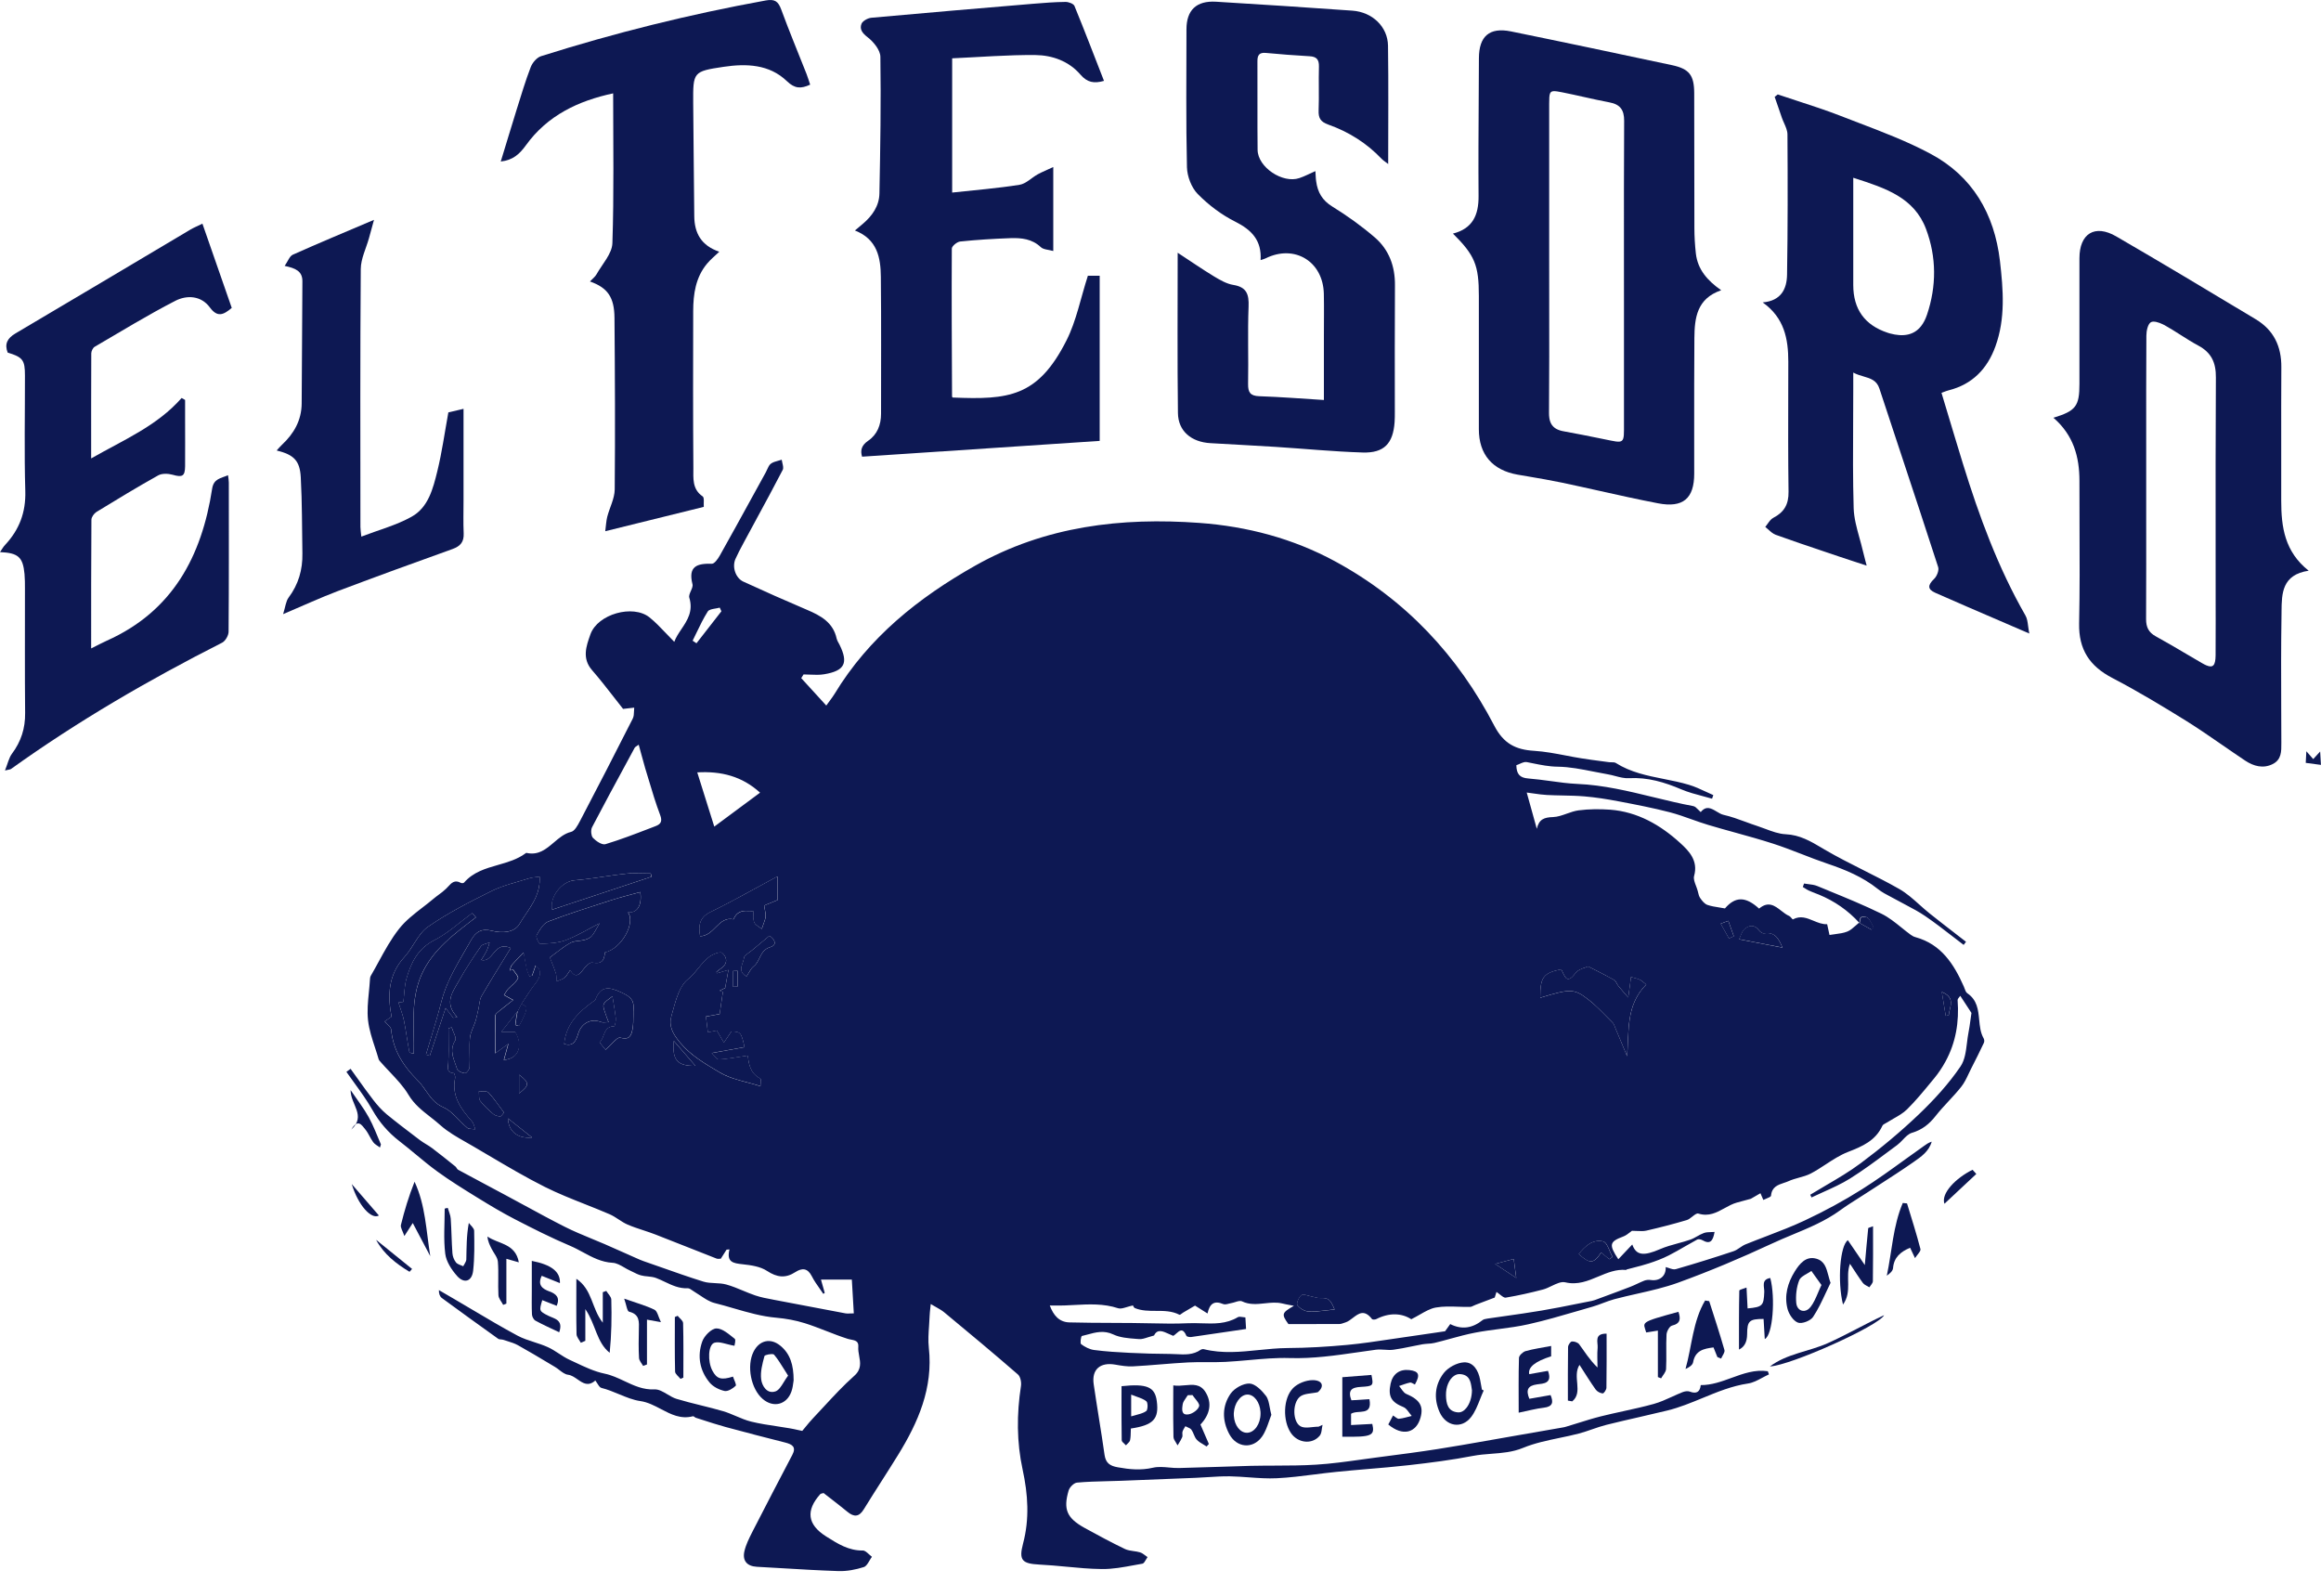 <svg width="80" height="55" viewBox="0 0 80 55" fill="none" xmlns="http://www.w3.org/2000/svg">
<path d="M45.632 13.784C45.632 12.996 45.632 12.276 45.632 11.557C45.632 11.08 45.64 10.604 45.63 10.126C45.605 9.01 44.619 8.412 43.626 8.903C43.58 8.926 43.531 8.938 43.45 8.965C43.492 8.291 43.147 7.926 42.578 7.641C42.104 7.404 41.656 7.066 41.283 6.686C41.067 6.466 40.92 6.08 40.912 5.765C40.875 4.181 40.894 2.596 40.895 1.012C40.895 0.346 41.238 0.02 41.912 0.059C43.479 0.154 45.046 0.255 46.613 0.367C47.304 0.416 47.832 0.921 47.842 1.577C47.861 2.915 47.848 4.255 47.848 5.653C47.747 5.573 47.677 5.532 47.621 5.474C47.106 4.932 46.485 4.542 45.786 4.295C45.516 4.198 45.44 4.072 45.45 3.804C45.469 3.303 45.446 2.8 45.461 2.297C45.467 2.049 45.378 1.95 45.133 1.938C44.632 1.911 44.131 1.87 43.63 1.824C43.401 1.804 43.339 1.903 43.341 2.113C43.347 3.132 43.335 4.148 43.347 5.167C43.355 5.765 44.211 6.334 44.786 6.138C44.966 6.078 45.135 5.987 45.339 5.897C45.349 6.033 45.349 6.144 45.366 6.253C45.417 6.627 45.576 6.907 45.922 7.119C46.434 7.435 46.929 7.79 47.384 8.181C47.875 8.604 48.087 9.175 48.081 9.833C48.071 11.289 48.077 12.744 48.077 14.2C48.077 14.315 48.077 14.433 48.069 14.548C48.017 15.287 47.706 15.619 46.968 15.596C45.966 15.565 44.964 15.466 43.962 15.402C43.217 15.355 42.471 15.318 41.724 15.274C41.062 15.237 40.609 14.86 40.601 14.235C40.578 12.396 40.592 10.555 40.592 8.711C41.019 8.99 41.423 9.27 41.844 9.526C42.052 9.651 42.279 9.783 42.51 9.82C42.97 9.895 43.052 10.142 43.036 10.565C43.001 11.451 43.036 12.342 43.019 13.231C43.015 13.52 43.091 13.645 43.403 13.656C44.12 13.68 44.838 13.736 45.626 13.786L45.632 13.784Z" fill="#0D1853"/>
<path d="M37.492 9.505H37.904V15.196C35.186 15.377 32.462 15.559 29.714 15.74C29.652 15.536 29.683 15.355 29.92 15.194C30.238 14.977 30.368 14.645 30.368 14.258C30.366 12.687 30.378 11.115 30.361 9.544C30.355 8.882 30.24 8.245 29.467 7.944C29.572 7.856 29.652 7.787 29.735 7.719C30.062 7.443 30.304 7.101 30.312 6.668C30.343 5.097 30.368 3.526 30.345 1.956C30.341 1.726 30.112 1.443 29.908 1.286C29.724 1.144 29.621 1.01 29.693 0.822C29.733 0.721 29.912 0.622 30.036 0.612C31.893 0.443 33.751 0.286 35.611 0.13C35.982 0.099 36.355 0.07 36.729 0.066C36.834 0.066 37.001 0.128 37.034 0.204C37.384 1.057 37.712 1.917 38.052 2.787C37.702 2.888 37.471 2.839 37.238 2.569C36.84 2.107 36.271 1.903 35.685 1.897C34.737 1.888 33.788 1.967 32.819 2.01V6.637C33.617 6.55 34.384 6.489 35.141 6.369C35.364 6.334 35.555 6.126 35.768 6.008C35.922 5.924 36.087 5.858 36.304 5.757V8.651C36.139 8.604 35.964 8.604 35.873 8.517C35.57 8.231 35.205 8.196 34.83 8.208C34.25 8.229 33.671 8.264 33.096 8.324C32.988 8.334 32.807 8.482 32.807 8.569C32.797 10.268 32.807 11.967 32.815 13.668C32.815 13.678 32.828 13.689 32.836 13.701C34.757 13.781 35.772 13.689 36.76 11.732C37.1 11.058 37.244 10.287 37.496 9.507L37.492 9.505Z" fill="#0D1853"/>
<path d="M0.171 26.557C0.27 26.31 0.307 26.118 0.412 25.978C0.726 25.557 0.872 25.103 0.866 24.576C0.852 23.147 0.862 21.716 0.86 20.285C0.86 20.118 0.86 19.949 0.845 19.784C0.79 19.202 0.631 19.056 0 19.029C0.068 18.932 0.111 18.848 0.175 18.782C0.664 18.258 0.893 17.662 0.872 16.926C0.833 15.6 0.862 14.272 0.86 12.944C0.86 12.408 0.786 12.311 0.264 12.152C0.148 11.849 0.258 11.654 0.534 11.491C2.551 10.301 4.561 9.101 6.573 7.907C6.683 7.843 6.8 7.796 6.977 7.709C7.322 8.701 7.658 9.662 7.988 10.612C7.701 10.856 7.495 10.948 7.235 10.598C6.932 10.185 6.441 10.163 6.041 10.369C5.095 10.856 4.184 11.414 3.262 11.953C3.2 11.99 3.149 12.099 3.146 12.175C3.14 13.359 3.142 14.542 3.142 15.8C4.264 15.159 5.412 14.682 6.26 13.717L6.38 13.784C6.38 14.006 6.38 14.227 6.38 14.45C6.38 14.99 6.384 15.532 6.38 16.072C6.375 16.417 6.283 16.458 5.951 16.363C5.796 16.32 5.582 16.311 5.45 16.386C4.73 16.788 4.027 17.215 3.324 17.645C3.241 17.697 3.153 17.821 3.151 17.911C3.14 19.365 3.142 20.821 3.142 22.349C3.355 22.244 3.516 22.155 3.683 22.081C5.949 21.068 6.953 19.175 7.312 16.845C7.365 16.495 7.61 16.487 7.86 16.379C7.872 16.485 7.887 16.557 7.887 16.631C7.887 18.344 7.893 20.058 7.879 21.771C7.879 21.901 7.769 22.093 7.656 22.151C5.126 23.433 2.68 24.854 0.373 26.508C0.355 26.52 0.328 26.52 0.173 26.555L0.171 26.557Z" fill="#0D1853"/>
<path d="M27.922 2.919C27.607 3.062 27.396 3.06 27.124 2.798C26.516 2.212 25.722 2.187 24.943 2.303C23.889 2.46 23.887 2.48 23.893 3.544C23.901 4.845 23.92 6.146 23.93 7.447C23.934 8.037 24.172 8.466 24.792 8.676C24.637 8.825 24.489 8.944 24.372 9.086C23.976 9.559 23.895 10.132 23.893 10.72C23.889 12.524 23.885 14.326 23.899 16.13C23.901 16.476 23.85 16.858 24.219 17.109C24.283 17.153 24.248 17.344 24.258 17.47C23.128 17.748 22.033 18.021 20.862 18.309C20.887 18.118 20.893 17.961 20.93 17.814C21.011 17.497 21.184 17.186 21.188 16.87C21.206 14.899 21.196 12.928 21.18 10.957C21.174 10.243 20.945 9.917 20.334 9.701C20.417 9.612 20.51 9.544 20.561 9.454C20.759 9.101 21.095 8.746 21.108 8.383C21.165 6.676 21.134 4.965 21.134 3.218C19.941 3.472 18.87 3.975 18.128 5.006C17.907 5.311 17.683 5.519 17.26 5.567C17.446 4.963 17.623 4.369 17.808 3.777C17.963 3.286 18.108 2.791 18.293 2.313C18.351 2.161 18.503 1.981 18.65 1.936C21.19 1.132 23.771 0.492 26.394 0.016C26.703 -0.04 26.823 0.045 26.926 0.325C27.201 1.074 27.508 1.81 27.8 2.55C27.846 2.668 27.881 2.789 27.924 2.917L27.922 2.919Z" fill="#0D1853"/>
<path d="M15.452 14.214L15.977 14.091C15.977 15.179 15.977 16.221 15.977 17.262C15.977 17.635 15.965 18.01 15.982 18.384C15.994 18.674 15.874 18.823 15.6 18.922C14.281 19.394 12.963 19.874 11.652 20.369C11.052 20.596 10.468 20.866 9.759 21.167C9.837 20.916 9.852 20.724 9.949 20.594C10.289 20.138 10.433 19.635 10.423 19.076C10.408 18.2 10.415 17.324 10.367 16.452C10.336 15.87 10.122 15.67 9.536 15.526C9.604 15.452 9.658 15.386 9.72 15.328C10.134 14.942 10.394 14.482 10.398 13.907C10.41 12.503 10.412 11.099 10.423 9.695C10.425 9.348 10.19 9.243 9.812 9.165C9.924 9.004 9.979 8.831 10.091 8.779C10.982 8.381 11.88 8.006 12.891 7.577C12.815 7.858 12.765 8.033 12.718 8.208C12.619 8.563 12.437 8.917 12.435 9.272C12.412 12.235 12.421 15.2 12.423 18.163C12.423 18.252 12.439 18.34 12.454 18.495C13.054 18.264 13.658 18.105 14.186 17.81C14.765 17.489 14.926 16.839 15.074 16.239C15.233 15.592 15.324 14.928 15.454 14.214H15.452Z" fill="#0D1853"/>
<path d="M55.376 45.962C55.376 46.599 55.38 47.215 55.37 47.83C55.37 47.9 55.281 48.028 55.242 48.026C55.158 48.019 55.05 47.962 55.001 47.894C54.809 47.626 54.638 47.343 54.442 47.042C54.184 47.448 54.58 47.984 54.191 48.3L54.042 48.273C54.042 47.658 54.038 47.042 54.048 46.428C54.048 46.359 54.127 46.242 54.178 46.236C54.261 46.227 54.384 46.269 54.432 46.333C54.621 46.59 54.788 46.867 55.063 47.133C55.063 46.904 55.046 46.675 55.067 46.45C55.083 46.267 54.935 45.959 55.374 45.966L55.376 45.962Z" fill="#0D1853"/>
<path d="M20.019 46.279C19.967 46.18 19.874 46.081 19.872 45.982C19.858 45.38 19.866 44.776 19.866 44.075C20.425 44.45 20.386 45.098 20.777 45.588V44.537L20.897 44.493C20.957 44.593 21.066 44.689 21.07 44.79C21.087 45.392 21.078 45.995 21.015 46.626C20.559 46.265 20.538 45.65 20.175 45.12V46.213L20.021 46.279H20.019Z" fill="#0D1853"/>
<path d="M53.356 47.248C53.519 47.691 53.193 47.685 52.979 47.714C52.661 47.758 52.587 47.902 52.713 48.211C52.95 48.17 53.185 48.129 53.445 48.083C53.546 48.325 53.529 48.481 53.212 48.518C52.937 48.551 52.665 48.623 52.346 48.69C52.346 48.028 52.337 47.413 52.356 46.801C52.358 46.718 52.49 46.595 52.583 46.568C52.863 46.489 53.154 46.45 53.465 46.39V46.747C52.913 46.92 52.66 47.125 52.709 47.362C52.919 47.325 53.129 47.287 53.356 47.248Z" fill="#0D1853"/>
<path d="M46.269 47.467C46.619 47.44 46.947 47.413 47.271 47.388C47.343 47.758 47.345 47.776 46.902 47.801C46.578 47.817 46.452 47.925 46.58 48.263C46.78 48.25 46.978 48.238 47.201 48.224C47.314 48.824 46.813 48.576 46.568 48.727V49.116C46.826 49.102 47.065 49.09 47.3 49.077C47.395 49.485 47.283 49.533 46.267 49.518V47.467H46.269Z" fill="#0D1853"/>
<path d="M59.195 46.774C59.152 46.669 59.11 46.564 59.061 46.44C58.727 46.483 58.432 46.543 58.358 46.951C58.341 47.048 58.224 47.127 58.096 47.184C58.319 46.388 58.347 45.539 58.772 44.823L58.913 44.846C59.092 45.407 59.277 45.966 59.438 46.531C59.461 46.611 59.364 46.727 59.323 46.825L59.193 46.772L59.195 46.774Z" fill="#0D1853"/>
<path d="M19.297 44.223L18.672 43.972C18.518 44.293 18.697 44.423 18.936 44.51C19.174 44.596 19.31 44.724 19.188 45.007C19.021 44.941 18.856 44.877 18.691 44.811C18.578 45.182 18.586 45.19 18.891 45.345C19.099 45.452 19.429 45.479 19.275 45.918C18.994 45.784 18.72 45.663 18.456 45.518C18.394 45.485 18.34 45.38 18.336 45.306C18.322 45.036 18.33 44.766 18.33 44.495C18.33 44.151 18.33 43.807 18.33 43.458C19 43.588 19.318 43.828 19.299 44.223H19.297Z" fill="#0D1853"/>
<path d="M60.828 46.149C60.812 45.889 60.799 45.673 60.787 45.459C60.294 45.459 60.222 45.526 60.22 45.988C60.218 46.251 60.125 46.426 59.939 46.514C59.939 45.823 59.935 45.153 59.95 44.483C59.95 44.45 60.094 44.419 60.199 44.378L60.236 45.096C60.756 45.048 60.791 44.999 60.811 44.529C60.818 44.357 60.694 44.1 61.018 44.048C61.199 44.735 61.104 46.017 60.83 46.151L60.828 46.149Z" fill="#0D1853"/>
<path d="M64.56 42.265C64.56 42.924 64.564 43.541 64.554 44.155C64.554 44.227 64.476 44.298 64.433 44.368C64.356 44.318 64.259 44.285 64.21 44.219C64.061 44.019 63.929 43.807 63.764 43.557C63.595 44.021 63.851 44.504 63.525 44.964C63.325 44.16 63.424 42.924 63.692 42.745C63.874 43.011 64.055 43.279 64.276 43.601C64.319 43.124 64.352 42.728 64.393 42.333C64.393 42.316 64.457 42.304 64.558 42.265H64.56Z" fill="#0D1853"/>
<path d="M48.766 47.718C48.712 47.696 48.651 47.642 48.601 47.652C48.473 47.677 48.35 47.729 48.224 47.77C48.306 47.865 48.37 48.001 48.473 48.044C48.925 48.236 49.071 48.455 48.966 48.846C48.82 49.397 48.343 49.512 47.851 49.096L48.016 48.786C48.094 48.834 48.16 48.906 48.218 48.9C48.366 48.885 48.513 48.836 48.659 48.801C48.564 48.696 48.49 48.543 48.372 48.496C47.958 48.329 47.836 48.133 47.931 47.692C48.003 47.355 48.24 47.184 48.574 47.221C48.908 47.259 48.96 47.38 48.768 47.72L48.766 47.718Z" fill="#0D1853"/>
<path d="M45.586 49.108C45.553 49.238 45.562 49.399 45.483 49.489C45.219 49.799 44.729 49.737 44.494 49.388C44.211 48.972 44.219 48.193 44.574 47.838C44.733 47.679 45.013 47.57 45.24 47.568C45.59 47.566 45.659 47.788 45.421 47.984C45.209 48.034 44.941 48.019 44.797 48.147C44.541 48.372 44.557 48.999 44.819 49.155C44.976 49.25 45.236 49.172 45.448 49.172L45.584 49.11L45.586 49.108Z" fill="#0D1853"/>
<path d="M66.007 43.364C65.935 43.209 65.888 43.108 65.838 43.005C65.506 43.145 65.279 43.337 65.249 43.708C65.24 43.807 65.139 43.895 65.034 43.968C65.214 43.124 65.247 42.252 65.585 41.462L65.731 41.477C65.89 42.001 66.057 42.52 66.193 43.048C66.214 43.124 66.084 43.24 66.005 43.364H66.007Z" fill="#0D1853"/>
<path d="M25.316 46.384C25.025 46.333 24.8 46.225 24.625 46.279C24.405 46.347 24.386 46.925 24.553 47.238C24.704 47.525 24.858 47.576 25.264 47.446C25.299 47.556 25.394 47.729 25.357 47.764C25.258 47.859 25.085 47.966 24.972 47.941C24.786 47.9 24.578 47.795 24.458 47.65C24.116 47.236 24.027 46.735 24.205 46.236C24.273 46.042 24.52 45.792 24.691 45.786C24.899 45.78 25.128 45.99 25.322 46.141C25.372 46.18 25.318 46.347 25.316 46.382V46.384Z" fill="#0D1853"/>
<path d="M15.433 41.63C15.468 41.755 15.528 41.879 15.536 42.005C15.563 42.401 15.565 42.799 15.594 43.194C15.602 43.304 15.648 43.423 15.716 43.51C15.769 43.578 15.881 43.601 15.967 43.642C16.004 43.564 16.07 43.487 16.073 43.409C16.083 43.001 16.077 42.592 16.159 42.149C16.223 42.238 16.34 42.326 16.343 42.417C16.351 42.877 16.359 43.343 16.308 43.799C16.266 44.168 15.998 44.254 15.751 43.974C15.563 43.761 15.38 43.481 15.347 43.213C15.283 42.702 15.328 42.176 15.328 41.656L15.433 41.63Z" fill="#0D1853"/>
<path d="M14.833 43.3L14.227 42.153L13.938 42.601C13.881 42.429 13.798 42.312 13.819 42.219C13.941 41.722 14.089 41.232 14.289 40.73C14.666 41.535 14.689 42.421 14.831 43.3H14.833Z" fill="#0D1853"/>
<path d="M57.141 45.861C56.964 45.889 56.853 45.908 56.741 45.925C56.64 45.562 56.475 45.588 57.853 45.213C57.927 45.446 57.937 45.615 57.63 45.689C57.545 45.71 57.449 45.885 57.442 45.992C57.42 46.388 57.447 46.786 57.426 47.184C57.42 47.294 57.315 47.399 57.255 47.506L57.144 47.463V45.861H57.141Z" fill="#0D1853"/>
<path d="M17.454 43.386V44.931L17.343 44.974C17.287 44.863 17.186 44.755 17.18 44.642C17.159 44.256 17.192 43.869 17.161 43.485C17.149 43.335 17.021 43.192 16.947 43.046C16.881 42.916 16.815 42.784 16.802 42.619C17.175 42.879 17.767 42.85 17.883 43.508C17.718 43.461 17.617 43.432 17.452 43.386H17.454Z" fill="#0D1853"/>
<path d="M22.785 45.57C22.572 45.531 22.463 45.512 22.3 45.483V47.028L22.166 47.077C22.116 46.986 22.03 46.896 22.026 46.803C22.007 46.481 22.013 46.16 22.02 45.838C22.026 45.566 22.059 45.3 21.683 45.209C21.613 45.193 21.591 44.974 21.514 44.76C21.939 44.91 22.263 44.997 22.558 45.141C22.659 45.191 22.69 45.384 22.78 45.568L22.785 45.57Z" fill="#0D1853"/>
<path d="M61.002 47.098C61.595 46.652 62.348 46.586 63.006 46.291C63.661 45.997 64.286 45.632 64.942 45.329C64.758 45.696 61.721 47.063 61.002 47.096V47.098Z" fill="#0D1853"/>
<path d="M23.453 47.522C23.389 47.44 23.271 47.357 23.269 47.273C23.253 46.646 23.261 46.019 23.261 45.392L23.358 45.351C23.424 45.436 23.543 45.516 23.545 45.603C23.562 46.227 23.554 46.854 23.554 47.481L23.455 47.525L23.453 47.522Z" fill="#0D1853"/>
<path d="M13.099 39.551C13.019 39.491 12.92 39.444 12.862 39.365C12.759 39.225 12.697 39.052 12.586 38.92C12.474 38.788 12.34 38.539 12.11 38.93C12.633 38.448 12.081 38.075 12.085 37.572C12.332 37.935 12.544 38.205 12.707 38.502C12.874 38.803 12.992 39.128 13.13 39.444L13.097 39.549L13.099 39.551Z" fill="#0D1853"/>
<path d="M13.06 41.894C12.802 42.042 12.348 41.549 12.124 40.811C12.429 41.163 12.734 41.516 13.06 41.894Z" fill="#0D1853"/>
<path d="M12.967 42.735C13.38 43.069 13.792 43.401 14.203 43.735L14.116 43.834C13.65 43.555 13.231 43.225 12.965 42.737L12.967 42.735Z" fill="#0D1853"/>
<path d="M68.119 40.462C67.769 40.79 67.416 41.12 67.02 41.489C66.896 41.13 67.412 40.603 67.989 40.318L68.119 40.462Z" fill="#0D1853"/>
<path d="M80 26.363L79.474 26.293C79.478 26.204 79.484 26.089 79.495 25.893C79.608 26.023 79.67 26.093 79.732 26.163L79.971 25.901C79.981 26.095 79.99 26.213 79.998 26.363H80Z" fill="#0D1853"/>
<path d="M18.601 30.217C18.638 30.918 18.192 31.355 17.908 31.842C17.728 32.147 17.308 32.169 16.961 32.081C16.613 31.992 16.407 32.099 16.238 32.4C15.852 33.087 15.411 33.745 15.213 34.526C15.058 35.139 14.862 35.741 14.683 36.347L14.815 36.386C14.992 35.85 15.17 35.314 15.359 34.741L15.619 35.077L15.761 35.054C15.283 34.561 15.617 34.165 15.838 33.772C16.06 33.374 16.314 32.99 16.576 32.615C16.629 32.538 16.774 32.526 16.877 32.483C16.844 32.58 16.817 32.679 16.774 32.772C16.72 32.881 16.65 32.984 16.586 33.087C17.015 33.19 17.023 32.409 17.605 32.675C17.258 33.24 16.918 33.78 16.599 34.33C16.526 34.454 16.528 34.619 16.493 34.763C16.46 34.908 16.433 35.052 16.39 35.192C16.33 35.386 16.217 35.572 16.198 35.767C16.168 36.102 16.203 36.442 16.186 36.778C16.182 36.856 16.081 36.994 16.029 36.99C15.932 36.984 15.778 36.918 15.755 36.842C15.658 36.528 15.466 36.221 15.689 35.862C15.745 35.772 15.613 35.563 15.57 35.411L15.458 35.438C15.458 35.834 15.473 36.231 15.452 36.627C15.444 36.803 15.378 36.963 15.642 36.988C15.662 36.988 15.697 37.102 15.687 37.155C15.559 37.782 15.891 38.223 16.271 38.652C16.33 38.72 16.347 38.829 16.382 38.918C16.289 38.906 16.17 38.924 16.108 38.873C15.825 38.64 15.596 38.3 15.277 38.161C14.827 37.965 14.701 37.537 14.402 37.242C13.91 36.751 13.549 36.2 13.483 35.485C13.475 35.392 13.349 35.312 13.26 35.2C13.341 35.147 13.417 35.093 13.495 35.04C13.353 34.289 13.384 33.588 13.945 32.978C14.242 32.656 14.409 32.18 14.751 31.943C15.438 31.466 16.19 31.083 16.943 30.71C17.351 30.508 17.811 30.407 18.248 30.268C18.353 30.235 18.467 30.235 18.603 30.215L18.601 30.217ZM16.403 31.615L16.275 31.473C15.844 31.788 15.446 32.163 14.976 32.403C14.4 32.695 14.168 33.18 14.011 33.732C13.939 33.986 13.939 34.262 13.906 34.532L13.735 34.551C13.807 34.782 13.885 34.978 13.926 35.182C13.998 35.541 14.042 35.904 14.112 36.262C14.118 36.293 14.231 36.304 14.264 36.316C14.285 35.382 14.139 34.46 14.537 33.58C14.926 32.716 15.677 32.178 16.405 31.617L16.403 31.615Z" fill="#0D1853"/>
<path d="M24.708 33.545L25.108 33.427L24.994 34.052L24.803 34.143L24.916 34.184L24.805 34.949L24.333 35.033C24.355 35.225 24.376 35.386 24.399 35.578L24.708 35.516C24.799 35.671 24.875 35.8 24.951 35.932L25.211 35.547C25.531 35.561 25.549 35.58 25.663 36.089C25.304 36.153 24.949 36.219 24.533 36.293C24.613 36.367 24.7 36.516 24.78 36.512C25.098 36.495 25.415 36.431 25.774 36.38C25.807 36.633 25.842 36.988 26.207 37.17C26.24 37.186 26.211 37.328 26.211 37.434C25.72 37.277 25.211 37.203 24.805 36.959C24.322 36.671 23.823 36.392 23.434 35.924C23.182 35.621 23.048 35.351 23.139 35.031C23.269 34.576 23.384 34.011 23.712 33.749C24.009 33.51 24.163 33.182 24.452 32.972C24.574 32.883 24.823 32.784 24.887 32.838C25.069 32.994 25.093 33.217 24.846 33.38C24.792 33.415 24.745 33.458 24.695 33.497L24.71 33.541L24.708 33.545Z" fill="#0D1853"/>
<path d="M22.068 30.745C22.132 31.217 21.959 31.479 21.642 31.444C21.916 31.811 21.415 32.71 20.844 32.829C20.837 33.091 20.738 33.246 20.417 33.178C20.332 33.159 20.182 33.308 20.105 33.413C19.955 33.619 19.821 33.718 19.65 33.44C19.573 33.545 19.528 33.642 19.454 33.702C19.375 33.763 19.268 33.79 19.174 33.831C19.169 33.739 19.186 33.64 19.159 33.553C19.103 33.372 19.025 33.194 18.949 33.002C19.182 32.834 19.406 32.64 19.66 32.499C19.802 32.421 19.994 32.44 20.159 32.394C20.248 32.37 20.347 32.322 20.402 32.254C20.497 32.141 20.559 32.001 20.664 31.823C20.27 32.025 19.899 32.254 19.501 32.405C19.227 32.508 18.912 32.516 18.613 32.535C18.576 32.536 18.458 32.299 18.493 32.238C18.594 32.058 18.724 31.829 18.897 31.763C19.617 31.487 20.355 31.258 21.089 31.021C21.4 30.92 21.72 30.844 22.066 30.749L22.068 30.745Z" fill="#0D1853"/>
<path d="M54.739 33.308C55.078 33.483 55.362 33.619 55.634 33.774C55.7 33.811 55.727 33.916 55.781 33.982C55.863 34.087 55.954 34.184 56.121 34.378C56.152 34.159 56.166 34.06 56.179 33.959C56.191 33.864 56.203 33.767 56.216 33.673C56.317 33.702 56.424 33.72 56.519 33.765C56.595 33.8 56.657 33.868 56.742 33.932C56.036 34.638 56.152 35.537 56.082 36.401C55.944 36.071 55.807 35.741 55.669 35.413C55.645 35.355 55.626 35.287 55.585 35.246C55.302 34.968 55.034 34.669 54.721 34.429C54.245 34.064 54.102 34.081 53.088 34.388C53.088 33.677 53.189 33.536 53.81 33.407C53.929 33.607 53.983 33.969 54.302 33.539C54.41 33.394 54.651 33.351 54.739 33.308Z" fill="#0D1853"/>
<path d="M20.87 36.18L20.664 35.926C20.854 35.759 20.778 35.376 21.169 35.37C21.19 35.37 21.231 35.19 21.223 35.097C21.202 34.873 21.157 34.652 21.108 34.337C20.988 34.44 20.844 34.51 20.805 34.617C20.769 34.714 20.846 34.856 20.881 34.974C20.905 35.06 20.943 35.143 20.976 35.227C20.887 35.227 20.79 35.252 20.712 35.223C20.372 35.091 20.046 35.258 19.932 35.611C19.862 35.836 19.782 36.087 19.444 35.98C19.51 35.285 19.947 34.871 20.456 34.508C20.477 34.493 20.508 34.481 20.516 34.462C20.695 33.986 20.967 33.996 21.396 34.196C21.681 34.328 21.852 34.427 21.833 34.749C21.819 34.99 21.844 35.24 21.798 35.475C21.761 35.669 21.701 35.86 21.38 35.763C21.273 35.73 21.073 36.007 20.87 36.18Z" fill="#0D1853"/>
<path d="M24.128 32.269C24.069 31.893 24.102 31.621 24.489 31.431C25.258 31.058 26.003 30.631 26.797 30.204V31.021L26.337 31.209C26.359 31.367 26.396 31.483 26.386 31.592C26.376 31.706 26.318 31.817 26.254 32.015C26.161 31.941 26.04 31.887 25.998 31.796C25.949 31.693 25.972 31.555 25.961 31.4C25.751 31.407 25.456 31.314 25.295 31.652C25.289 31.664 25.281 31.685 25.277 31.683C24.753 31.576 24.638 32.248 24.128 32.269Z" fill="#0D1853"/>
<path d="M17.839 34.858C17.664 35.079 17.491 35.299 17.28 35.565H17.765C18.035 36.021 17.893 36.495 17.373 36.528C17.418 36.363 17.46 36.213 17.526 35.976L17.074 36.301C17.074 35.834 17.07 35.413 17.08 34.992C17.08 34.945 17.152 34.891 17.202 34.852C17.365 34.72 17.532 34.592 17.691 34.466L17.379 34.293C17.422 34.227 17.46 34.153 17.511 34.095C17.627 33.969 17.783 33.866 17.858 33.72C17.889 33.66 17.748 33.516 17.686 33.409L17.575 33.448C17.6 33.382 17.61 33.301 17.654 33.25C17.781 33.103 17.922 32.967 18.055 32.827C18.088 33.013 18.115 33.198 18.157 33.382C18.175 33.473 18.216 33.557 18.247 33.646L18.348 33.621L18.468 33.27C18.68 33.429 18.655 33.646 18.458 33.897C18.282 34.118 18.138 34.361 17.981 34.594C17.938 34.681 17.893 34.767 17.849 34.854L17.839 34.858Z" fill="#0D1853"/>
<path d="M22.454 30.217C21.312 30.596 20.168 30.976 19.027 31.353C18.93 30.916 19.359 30.376 19.798 30.341C20.392 30.293 20.98 30.176 21.572 30.112C21.852 30.081 22.141 30.105 22.425 30.105L22.452 30.217H22.454Z" fill="#0D1853"/>
<path d="M45.997 45.131C45.677 45.16 45.393 45.213 45.112 45.201C44.972 45.195 44.799 45.098 44.717 44.986C44.673 44.929 44.764 44.702 44.855 44.638C44.927 44.586 45.092 44.665 45.215 44.685C45.319 44.704 45.424 44.743 45.525 44.739C45.776 44.729 45.855 44.778 45.997 45.129V45.131Z" fill="#0D1853"/>
<path d="M59.941 32.372C59.999 32.256 60.032 32.101 60.129 32.017C60.286 31.881 60.473 31.858 60.626 32.062C60.665 32.114 60.75 32.178 60.801 32.169C61.199 32.103 61.317 32.386 61.436 32.658C60.968 32.567 60.494 32.477 59.941 32.37V32.372Z" fill="#0D1853"/>
<path d="M26.518 32.252C26.683 32.351 26.817 32.561 26.547 32.644C26.178 32.757 26.211 33.128 25.974 33.31C25.873 33.388 25.817 33.526 25.731 33.652C25.39 33.473 25.621 33.217 25.642 33.017C25.65 32.924 25.813 32.842 25.91 32.761C26.106 32.596 26.302 32.433 26.52 32.252H26.518Z" fill="#0D1853"/>
<path d="M55.187 43.17C54.921 43.564 54.799 43.57 54.413 43.221C54.632 42.945 54.902 42.702 55.257 42.788C55.399 42.823 55.473 43.135 55.578 43.32L55.469 43.401L55.187 43.17Z" fill="#0D1853"/>
<path fill-rule="evenodd" clip-rule="evenodd" d="M64.089 31.809L64.098 31.819L64.085 31.813L64.087 31.808L64.089 31.809ZM64.087 31.807C64.092 31.786 64.096 31.762 64.1 31.738C64.109 31.68 64.118 31.621 64.145 31.611C64.213 31.584 64.335 31.594 64.38 31.64C64.438 31.698 64.477 31.776 64.517 31.854L64.517 31.855C64.534 31.888 64.551 31.922 64.57 31.955L64.506 32.044C64.436 32.004 64.364 31.964 64.293 31.924L64.292 31.923C64.224 31.885 64.156 31.847 64.089 31.809L64.087 31.807ZM64.087 31.807C63.697 31.378 63.231 31.056 62.696 30.835C62.653 30.818 62.61 30.801 62.567 30.785L62.567 30.784C62.494 30.756 62.421 30.728 62.349 30.695C62.3 30.673 62.254 30.644 62.208 30.614C62.185 30.6 62.162 30.585 62.139 30.571L62.182 30.452C62.229 30.46 62.277 30.466 62.325 30.472C62.433 30.485 62.541 30.498 62.638 30.538C62.766 30.591 62.895 30.644 63.023 30.696L63.023 30.697C63.64 30.949 64.257 31.202 64.855 31.495C65.102 31.617 65.321 31.793 65.54 31.97L65.54 31.97L65.54 31.97C65.645 32.054 65.749 32.139 65.857 32.217C65.906 32.254 65.964 32.285 66.024 32.301C66.91 32.545 67.345 33.227 67.688 34C67.697 34.021 67.705 34.043 67.713 34.066C67.737 34.133 67.762 34.202 67.811 34.235C68.151 34.466 68.184 34.806 68.218 35.146C68.24 35.37 68.261 35.595 68.372 35.788C68.395 35.827 68.401 35.897 68.382 35.939C68.24 36.238 68.094 36.535 67.943 36.827C67.913 36.886 67.884 36.947 67.855 37.008L67.855 37.008C67.781 37.165 67.707 37.322 67.601 37.456C67.464 37.629 67.315 37.79 67.165 37.952L67.165 37.952C67.012 38.117 66.859 38.282 66.721 38.458C66.498 38.741 66.257 38.939 65.9 39.044C65.779 39.08 65.681 39.183 65.582 39.287L65.582 39.287C65.521 39.35 65.46 39.414 65.393 39.464C65.282 39.546 65.172 39.628 65.061 39.71C64.636 40.027 64.21 40.343 63.762 40.623C63.472 40.803 63.159 40.944 62.845 41.085C62.709 41.146 62.574 41.207 62.44 41.271L62.395 41.178C62.572 41.069 62.751 40.964 62.93 40.859C63.343 40.617 63.754 40.376 64.135 40.091C64.834 39.57 65.508 39.009 66.139 38.407C66.665 37.904 67.168 37.355 67.574 36.757C67.725 36.536 67.761 36.238 67.798 35.94C67.813 35.818 67.828 35.696 67.851 35.58C67.878 35.446 67.896 35.312 67.917 35.161L67.917 35.16L67.917 35.16C67.927 35.083 67.938 35.001 67.952 34.912C67.901 34.834 67.838 34.737 67.767 34.629C67.705 34.534 67.636 34.43 67.566 34.322C67.563 34.327 67.559 34.332 67.555 34.337C67.55 34.344 67.543 34.352 67.536 34.361C67.507 34.395 67.472 34.437 67.475 34.475C67.531 35.221 67.415 35.934 67.053 36.594C66.943 36.794 66.816 36.986 66.671 37.161L66.567 37.287C66.299 37.613 66.03 37.94 65.731 38.236C65.597 38.367 65.429 38.462 65.261 38.557L65.261 38.557C65.186 38.6 65.11 38.643 65.038 38.689C65.022 38.7 65.004 38.709 64.987 38.718C64.943 38.741 64.9 38.764 64.883 38.8C64.644 39.316 64.195 39.51 63.694 39.704C63.424 39.809 63.177 39.971 62.93 40.132L62.93 40.132C62.761 40.243 62.592 40.353 62.415 40.446C62.288 40.512 62.147 40.551 62.006 40.59C61.884 40.624 61.762 40.658 61.648 40.71C61.597 40.733 61.541 40.752 61.485 40.77C61.281 40.838 61.07 40.908 61.044 41.209C61.041 41.246 60.965 41.278 60.886 41.31C60.848 41.325 60.809 41.341 60.778 41.357L60.679 41.126L60.347 41.318C60.245 41.347 60.158 41.37 60.081 41.39C60.001 41.411 59.931 41.43 59.861 41.45C59.715 41.491 59.579 41.566 59.443 41.641C59.171 41.79 58.898 41.94 58.539 41.827C58.484 41.81 58.412 41.867 58.334 41.929C58.27 41.979 58.203 42.033 58.137 42.052C57.679 42.188 57.213 42.308 56.747 42.415C56.648 42.437 56.542 42.432 56.425 42.427L56.425 42.427C56.37 42.424 56.312 42.421 56.25 42.421C56.244 42.425 56.237 42.43 56.231 42.435C56.226 42.438 56.222 42.441 56.218 42.445C56.207 42.453 56.196 42.462 56.184 42.471L56.184 42.471L56.184 42.471C56.12 42.521 56.039 42.585 55.947 42.619C55.479 42.794 55.444 42.895 55.78 43.401L56.261 42.893C56.393 43.267 56.644 43.304 57.226 43.05C57.42 42.966 57.626 42.91 57.833 42.853C57.974 42.815 58.116 42.776 58.254 42.728C58.34 42.7 58.42 42.654 58.5 42.609C58.574 42.568 58.648 42.526 58.727 42.498C58.8 42.47 58.884 42.468 58.976 42.465C59.015 42.465 59.056 42.464 59.098 42.46C59.044 42.764 58.951 42.902 58.679 42.745C58.63 42.716 58.543 42.7 58.5 42.722C58.357 42.799 58.217 42.88 58.077 42.96L58.077 42.96L58.077 42.96C57.893 43.066 57.709 43.173 57.52 43.269C57.302 43.38 57.069 43.467 56.836 43.543C56.659 43.601 56.479 43.647 56.299 43.693C56.225 43.712 56.151 43.731 56.077 43.751C56.074 43.752 56.072 43.753 56.069 43.755C56.067 43.757 56.064 43.759 56.061 43.761C56.06 43.761 56.059 43.762 56.059 43.763C56.057 43.764 56.056 43.765 56.054 43.766C56.051 43.768 56.047 43.77 56.044 43.77C55.706 43.739 55.402 43.867 55.096 43.995C54.737 44.146 54.375 44.298 53.953 44.197C53.813 44.163 53.65 44.242 53.482 44.322C53.383 44.37 53.283 44.418 53.186 44.444C52.761 44.555 52.333 44.652 51.902 44.724C51.846 44.734 51.78 44.681 51.704 44.621C51.665 44.59 51.624 44.556 51.58 44.529L51.52 44.722C51.382 44.774 51.259 44.821 51.142 44.865L51.14 44.866L51.139 44.866C51.045 44.902 50.955 44.936 50.865 44.97C50.843 44.978 50.821 44.989 50.799 44.999C50.755 45.021 50.711 45.043 50.667 45.044C50.533 45.047 50.398 45.042 50.264 45.038C50.004 45.029 49.745 45.021 49.493 45.065C49.307 45.097 49.132 45.197 48.939 45.308L48.939 45.308C48.846 45.361 48.748 45.417 48.644 45.469C48.31 45.252 47.879 45.238 47.436 45.465C47.397 45.485 47.308 45.487 47.289 45.462C47.026 45.119 46.828 45.271 46.63 45.423C46.549 45.485 46.468 45.548 46.382 45.576C46.373 45.579 46.363 45.582 46.354 45.585L46.328 45.594C46.273 45.614 46.217 45.634 46.161 45.634C45.729 45.637 45.297 45.636 44.856 45.636L44.409 45.636C44.163 45.293 44.176 45.248 44.599 45.007C44.559 44.999 44.52 44.992 44.48 44.984L44.48 44.984L44.48 44.984C44.383 44.966 44.285 44.948 44.19 44.924C43.994 44.878 43.795 44.9 43.595 44.921C43.332 44.949 43.068 44.977 42.809 44.852C42.748 44.823 42.661 44.85 42.573 44.878C42.529 44.891 42.485 44.905 42.444 44.912C42.417 44.917 42.389 44.924 42.361 44.931C42.289 44.95 42.216 44.969 42.159 44.945C41.858 44.819 41.693 44.924 41.621 45.271L41.19 44.999L40.78 45.24C40.765 45.248 40.748 45.261 40.732 45.274C40.7 45.298 40.668 45.322 40.652 45.314C40.394 45.181 40.118 45.181 39.842 45.181C39.597 45.18 39.353 45.18 39.122 45.087C39.081 45.071 39.056 45.013 39.053 44.993C38.97 45.011 38.898 45.032 38.833 45.052L38.833 45.052C38.712 45.088 38.619 45.115 38.543 45.091C38.04 44.924 37.532 44.951 37.023 44.978H37.023L37.023 44.978L37.023 44.978C36.906 44.984 36.788 44.991 36.67 44.995C36.571 44.998 36.471 44.997 36.363 44.996C36.306 44.995 36.247 44.995 36.184 44.995C36.307 45.326 36.499 45.568 36.86 45.578C37.361 45.591 37.861 45.593 38.361 45.595C38.589 45.596 38.816 45.597 39.044 45.599C39.245 45.6 39.447 45.604 39.648 45.609H39.648H39.648H39.648H39.648C40.078 45.618 40.508 45.628 40.937 45.607C41.093 45.599 41.252 45.604 41.41 45.609C41.837 45.623 42.266 45.638 42.664 45.399C42.706 45.374 42.769 45.384 42.834 45.395C42.865 45.4 42.897 45.406 42.926 45.407C42.932 45.533 42.939 45.638 42.949 45.805C42.737 45.836 42.522 45.868 42.303 45.9L42.302 45.9C41.896 45.961 41.481 46.022 41.064 46.081C41.009 46.089 40.908 46.073 40.893 46.04C40.773 45.757 40.657 45.86 40.543 45.961C40.508 45.992 40.474 46.023 40.44 46.042C40.391 46.023 40.342 46.001 40.294 45.978L40.294 45.978C40.085 45.882 39.89 45.792 39.778 46.029C39.699 46.05 39.629 46.072 39.566 46.092L39.566 46.092C39.447 46.131 39.352 46.161 39.26 46.153C39.224 46.15 39.188 46.148 39.152 46.145C38.883 46.124 38.604 46.103 38.371 45.992C38.051 45.842 37.765 45.919 37.478 45.998C37.416 46.014 37.354 46.031 37.291 46.046C37.258 46.054 37.223 46.298 37.264 46.328C37.392 46.423 37.553 46.508 37.71 46.529C38.116 46.582 38.526 46.607 38.934 46.627C39.398 46.65 39.862 46.663 40.326 46.665C40.4 46.665 40.475 46.669 40.55 46.673C40.838 46.688 41.126 46.703 41.388 46.52C41.417 46.502 41.464 46.493 41.497 46.502C42.129 46.659 42.758 46.595 43.386 46.531C43.713 46.498 44.04 46.465 44.367 46.462C45.06 46.458 45.753 46.417 46.442 46.353C46.93 46.307 47.415 46.235 47.901 46.162L47.901 46.162L47.902 46.162L47.902 46.162C48.087 46.135 48.271 46.107 48.456 46.081C48.741 46.042 49.025 45.999 49.327 45.954L49.328 45.954L49.328 45.954C49.483 45.931 49.642 45.908 49.809 45.883L49.986 45.636C50.392 45.84 50.757 45.774 51.1 45.5C51.138 45.469 51.199 45.459 51.254 45.45L51.275 45.446C51.468 45.418 51.661 45.39 51.854 45.363L51.854 45.363L51.855 45.363C52.278 45.303 52.702 45.243 53.124 45.172C53.543 45.102 53.96 45.018 54.377 44.934C54.539 44.902 54.701 44.87 54.863 44.838C54.931 44.824 54.998 44.799 55.063 44.774L55.079 44.768L55.33 44.675C55.62 44.568 55.911 44.461 56.199 44.349C56.279 44.318 56.358 44.281 56.437 44.244C56.516 44.207 56.595 44.17 56.675 44.139C56.739 44.114 56.819 44.106 56.889 44.116C57.217 44.166 57.432 43.966 57.413 43.671C57.449 43.679 57.486 43.692 57.524 43.705C57.606 43.734 57.691 43.764 57.762 43.743C58.428 43.551 59.09 43.345 59.747 43.126C59.826 43.1 59.898 43.051 59.969 43.003C60.032 42.96 60.095 42.917 60.164 42.889C60.405 42.791 60.648 42.698 60.892 42.605L60.892 42.605L60.892 42.605C61.337 42.434 61.782 42.264 62.211 42.062C62.886 41.745 63.547 41.388 64.178 40.99C64.689 40.668 65.179 40.314 65.669 39.959C65.865 39.818 66.061 39.676 66.259 39.537C66.273 39.526 66.288 39.516 66.303 39.505C66.387 39.444 66.472 39.382 66.582 39.349C66.487 39.683 66.22 39.867 65.963 40.046L65.921 40.075C65.546 40.336 65.163 40.583 64.78 40.83C64.633 40.924 64.487 41.019 64.341 41.114C64.247 41.175 64.152 41.235 64.058 41.295C63.843 41.431 63.628 41.567 63.424 41.716C62.918 42.083 62.35 42.319 61.782 42.555C61.539 42.656 61.297 42.757 61.059 42.869C60.005 43.359 58.931 43.813 57.84 44.209C57.383 44.374 56.904 44.483 56.425 44.591C56.164 44.65 55.902 44.709 55.644 44.778C55.51 44.814 55.38 44.863 55.249 44.912L55.249 44.912L55.249 44.912C55.131 44.957 55.012 45.001 54.892 45.036C54.725 45.083 54.559 45.132 54.393 45.181L54.393 45.181L54.393 45.181C53.825 45.346 53.257 45.513 52.681 45.642C52.349 45.717 52.011 45.761 51.672 45.806L51.672 45.806C51.397 45.842 51.121 45.878 50.848 45.931C50.556 45.986 50.27 46.065 49.984 46.143L49.984 46.143L49.984 46.143C49.805 46.192 49.625 46.242 49.444 46.285C49.37 46.303 49.292 46.309 49.215 46.313L49.215 46.313C49.152 46.318 49.089 46.322 49.027 46.333C48.9 46.355 48.772 46.382 48.645 46.408L48.645 46.408C48.44 46.45 48.236 46.492 48.029 46.52C47.931 46.534 47.828 46.527 47.726 46.52H47.726C47.624 46.514 47.522 46.507 47.423 46.52C47.217 46.547 47.01 46.577 46.804 46.607C46.027 46.719 45.251 46.831 44.456 46.807C43.987 46.792 43.518 46.835 43.047 46.877C42.778 46.901 42.508 46.925 42.238 46.939C42.024 46.95 41.811 46.949 41.597 46.948C41.384 46.947 41.17 46.946 40.957 46.957C40.63 46.974 40.303 47.001 39.976 47.027L39.976 47.027C39.668 47.052 39.36 47.077 39.052 47.093C38.85 47.104 38.644 47.069 38.444 47.034C37.924 46.941 37.623 47.197 37.697 47.708C37.754 48.099 37.816 48.49 37.878 48.88L37.878 48.88L37.878 48.881C37.945 49.302 38.013 49.724 38.072 50.147C38.114 50.43 38.262 50.525 38.528 50.572C38.937 50.646 39.324 50.683 39.743 50.586C39.917 50.546 40.103 50.562 40.291 50.579C40.407 50.589 40.523 50.6 40.638 50.597C41.077 50.587 41.517 50.572 41.956 50.558L41.957 50.558C42.342 50.545 42.727 50.532 43.112 50.522C43.394 50.516 43.676 50.515 43.959 50.514C44.43 50.512 44.901 50.511 45.37 50.481C45.884 50.449 46.396 50.378 46.908 50.307L46.908 50.307L46.908 50.307C47.077 50.283 47.246 50.26 47.415 50.238L47.627 50.21L47.627 50.21C48.27 50.127 48.914 50.043 49.555 49.943C50.107 49.857 50.657 49.76 51.208 49.663C51.487 49.613 51.766 49.564 52.046 49.516C52.656 49.411 53.267 49.304 53.877 49.197C53.914 49.19 53.953 49.182 53.988 49.17C54.122 49.13 54.255 49.089 54.388 49.047L54.388 49.047C54.648 48.966 54.909 48.884 55.174 48.817C55.433 48.752 55.694 48.695 55.955 48.638C56.306 48.561 56.657 48.484 57.003 48.388C57.218 48.328 57.424 48.235 57.63 48.141L57.63 48.141L57.63 48.141C57.75 48.086 57.869 48.032 57.99 47.984C58.067 47.953 58.17 47.935 58.24 47.962C58.483 48.056 58.597 47.964 58.621 47.739C58.994 47.741 59.339 47.615 59.682 47.49C60.088 47.342 60.491 47.195 60.933 47.261L60.972 47.37C60.897 47.404 60.822 47.444 60.748 47.483C60.584 47.572 60.419 47.66 60.246 47.685C59.695 47.767 59.187 47.977 58.68 48.186C58.283 48.349 57.886 48.513 57.469 48.615C57.149 48.693 56.829 48.766 56.509 48.84L56.509 48.84L56.509 48.84C56.126 48.927 55.744 49.015 55.364 49.11C55.198 49.152 55.036 49.208 54.874 49.264L54.874 49.264L54.874 49.264L54.874 49.264C54.724 49.316 54.573 49.368 54.419 49.409C54.2 49.466 53.976 49.513 53.753 49.559L53.753 49.559C53.324 49.649 52.896 49.738 52.498 49.902C52.138 50.051 51.773 50.078 51.409 50.106C51.194 50.122 50.979 50.139 50.766 50.18C50.04 50.32 49.302 50.415 48.566 50.498C48.088 50.552 47.609 50.593 47.129 50.633L47.129 50.633C46.77 50.664 46.41 50.694 46.052 50.731C45.8 50.756 45.549 50.788 45.298 50.82C44.87 50.874 44.442 50.928 44.013 50.949C43.694 50.965 43.373 50.942 43.052 50.919L43.052 50.919C42.832 50.903 42.612 50.887 42.392 50.883C42.135 50.879 41.878 50.896 41.621 50.912C41.486 50.92 41.35 50.929 41.215 50.935C40.349 50.97 39.483 51.005 38.617 51.038C38.466 51.044 38.314 51.047 38.163 51.051C37.815 51.06 37.467 51.068 37.122 51.1C37.015 51.11 36.866 51.258 36.833 51.374C36.642 52.023 36.773 52.322 37.38 52.659C37.84 52.912 38.303 53.162 38.776 53.389C38.865 53.431 38.969 53.446 39.073 53.461C39.148 53.471 39.224 53.482 39.295 53.504C39.361 53.524 39.419 53.568 39.476 53.611C39.502 53.631 39.527 53.65 39.553 53.667C39.535 53.692 39.517 53.722 39.5 53.753C39.462 53.819 39.424 53.885 39.378 53.894C39.283 53.91 39.189 53.928 39.094 53.945C38.723 54.014 38.349 54.084 37.978 54.079C37.566 54.075 37.155 54.036 36.744 53.997C36.439 53.968 36.135 53.94 35.829 53.925C35.225 53.894 35.112 53.774 35.262 53.203C35.489 52.349 35.433 51.506 35.248 50.652C35.041 49.702 35.041 48.739 35.19 47.774C35.211 47.644 35.173 47.448 35.085 47.372C34.25 46.646 33.398 45.937 32.547 45.232C32.465 45.164 32.371 45.111 32.263 45.05C32.206 45.018 32.145 44.984 32.081 44.945C32.076 44.994 32.071 45.039 32.066 45.08L32.066 45.08C32.054 45.194 32.044 45.283 32.041 45.374C32.037 45.479 32.03 45.584 32.023 45.689C32.005 45.946 31.987 46.203 32.015 46.454C32.167 47.84 31.648 49.023 30.949 50.155C30.763 50.456 30.573 50.754 30.384 51.051L30.384 51.051L30.383 51.052C30.179 51.372 29.974 51.693 29.775 52.017C29.613 52.283 29.441 52.296 29.212 52.108C29.015 51.946 28.811 51.788 28.615 51.636C28.537 51.576 28.46 51.517 28.386 51.459C28.36 51.467 28.339 51.472 28.323 51.476C28.299 51.481 28.285 51.485 28.276 51.494C27.766 52.06 27.83 52.545 28.466 52.949L28.499 52.97C28.878 53.209 29.257 53.448 29.74 53.44C29.811 53.44 29.882 53.506 29.954 53.572L29.954 53.572L29.954 53.572C29.987 53.602 30.021 53.632 30.054 53.657C30.024 53.696 29.997 53.742 29.97 53.788C29.912 53.886 29.855 53.985 29.773 54.011C29.495 54.1 29.192 54.158 28.901 54.149C28.237 54.127 27.572 54.088 26.908 54.048C26.634 54.032 26.36 54.016 26.087 54.001C25.742 53.982 25.584 53.786 25.658 53.465C25.71 53.238 25.819 53.021 25.926 52.81L25.948 52.766C26.396 51.889 26.852 51.017 27.309 50.145C27.454 49.871 27.309 49.782 27.068 49.72C26.38 49.547 25.693 49.368 25.006 49.182C24.727 49.105 24.452 49.016 24.176 48.927L24.176 48.927C24.112 48.906 24.048 48.885 23.983 48.865C23.969 48.86 23.954 48.849 23.94 48.838C23.919 48.823 23.898 48.808 23.883 48.813C23.464 48.923 23.127 48.746 22.785 48.567C22.557 48.447 22.326 48.326 22.068 48.289C21.827 48.255 21.584 48.155 21.337 48.053C21.139 47.971 20.937 47.887 20.73 47.836C20.677 47.823 20.638 47.761 20.593 47.689C20.571 47.653 20.547 47.615 20.52 47.58C20.275 47.798 20.094 47.672 19.908 47.543C19.804 47.47 19.698 47.397 19.579 47.382C19.476 47.37 19.381 47.297 19.284 47.223C19.235 47.185 19.185 47.146 19.134 47.116L18.928 46.993C18.572 46.78 18.215 46.566 17.851 46.364C17.741 46.303 17.618 46.264 17.496 46.226C17.448 46.211 17.401 46.196 17.355 46.18C17.329 46.171 17.301 46.169 17.273 46.166C17.234 46.163 17.196 46.16 17.169 46.141C16.519 45.677 15.872 45.209 15.229 44.737C15.161 44.685 15.123 44.59 15.128 44.465L15.271 44.548L15.271 44.548L15.271 44.548C15.401 44.623 15.532 44.699 15.662 44.776C15.873 44.899 16.083 45.023 16.293 45.148L16.293 45.148L16.293 45.148L16.293 45.148L16.293 45.148C16.802 45.45 17.312 45.752 17.833 46.032C18.014 46.13 18.214 46.194 18.414 46.259C18.571 46.31 18.728 46.361 18.876 46.428C19.01 46.487 19.134 46.568 19.259 46.649C19.379 46.727 19.498 46.805 19.627 46.865C19.689 46.893 19.751 46.923 19.814 46.952L19.814 46.952L19.814 46.952C20.149 47.111 20.489 47.272 20.843 47.345C21.082 47.394 21.302 47.498 21.522 47.601C21.846 47.754 22.172 47.907 22.561 47.887C22.706 47.88 22.851 47.967 23 48.055C23.104 48.117 23.209 48.18 23.317 48.213C23.594 48.297 23.874 48.366 24.155 48.436L24.155 48.436C24.415 48.5 24.674 48.565 24.93 48.64C25.079 48.684 25.223 48.746 25.367 48.807C25.539 48.88 25.711 48.953 25.889 48.997C26.182 49.069 26.483 49.114 26.784 49.159C26.929 49.181 27.074 49.203 27.219 49.228C27.315 49.244 27.411 49.265 27.517 49.289L27.518 49.289C27.561 49.298 27.605 49.308 27.652 49.318C27.688 49.275 27.725 49.23 27.763 49.183C27.846 49.082 27.933 48.975 28.029 48.875C28.153 48.744 28.276 48.611 28.399 48.478L28.399 48.478L28.399 48.478C28.737 48.113 29.075 47.747 29.445 47.419C29.698 47.195 29.656 46.962 29.613 46.73C29.594 46.625 29.575 46.521 29.584 46.417C29.6 46.222 29.47 46.197 29.33 46.17C29.289 46.162 29.247 46.154 29.208 46.141C28.964 46.063 28.724 45.969 28.484 45.876L28.484 45.876L28.484 45.876C28.237 45.78 27.99 45.684 27.738 45.605C27.423 45.506 27.089 45.446 26.761 45.417C26.254 45.373 25.772 45.233 25.29 45.093L25.289 45.093L25.289 45.093C25.07 45.029 24.851 44.965 24.629 44.91C24.458 44.867 24.302 44.763 24.145 44.658L24.145 44.658L24.145 44.658C24.075 44.611 24.005 44.564 23.934 44.522C23.911 44.509 23.887 44.492 23.863 44.475C23.809 44.437 23.755 44.398 23.703 44.401C23.409 44.415 23.163 44.298 22.917 44.181C22.816 44.133 22.715 44.085 22.61 44.046C22.521 44.013 22.424 44.003 22.326 43.993C22.247 43.986 22.168 43.978 22.093 43.957C21.998 43.932 21.909 43.887 21.82 43.842L21.82 43.842C21.779 43.821 21.738 43.801 21.697 43.782C21.636 43.754 21.576 43.719 21.516 43.684L21.516 43.684C21.384 43.608 21.252 43.531 21.117 43.524C20.731 43.504 20.41 43.331 20.091 43.159C19.948 43.081 19.805 43.004 19.656 42.941C19.002 42.664 18.367 42.343 17.736 42.017C17.305 41.794 16.889 41.545 16.474 41.289L16.42 41.256C15.964 40.974 15.509 40.693 15.076 40.378C14.816 40.189 14.569 39.985 14.322 39.78L14.322 39.78L14.322 39.78L14.322 39.78C14.139 39.628 13.956 39.477 13.769 39.333C13.381 39.033 13.076 38.681 12.833 38.25C12.65 37.928 12.431 37.626 12.213 37.324L12.213 37.324C12.121 37.197 12.029 37.071 11.94 36.943L12.084 36.838C12.164 36.947 12.242 37.057 12.32 37.167C12.499 37.418 12.678 37.668 12.866 37.912C13.002 38.089 13.154 38.258 13.323 38.401C13.655 38.674 13.998 38.934 14.34 39.194L14.34 39.194L14.476 39.297C14.542 39.347 14.613 39.39 14.684 39.434L14.684 39.434L14.684 39.434C14.757 39.478 14.83 39.522 14.897 39.574C15.167 39.778 15.431 39.99 15.695 40.203C15.713 40.217 15.726 40.238 15.739 40.258C15.754 40.282 15.769 40.306 15.792 40.318C16.122 40.497 16.454 40.674 16.786 40.851C16.993 40.961 17.2 41.071 17.406 41.182C17.631 41.302 17.855 41.424 18.079 41.546L18.079 41.546L18.08 41.546C18.539 41.796 18.997 42.045 19.464 42.281C19.771 42.436 20.089 42.567 20.408 42.699C20.552 42.758 20.696 42.817 20.839 42.879C21.119 43.002 21.399 43.126 21.678 43.25L21.679 43.25L21.679 43.251L21.938 43.366L21.938 43.366C22.021 43.403 22.103 43.44 22.188 43.469C22.38 43.535 22.571 43.603 22.763 43.67L22.763 43.67C23.255 43.844 23.746 44.017 24.243 44.172C24.372 44.212 24.511 44.218 24.65 44.225C24.782 44.231 24.913 44.238 25.037 44.273C25.233 44.327 25.422 44.406 25.61 44.484L25.61 44.484L25.61 44.484C25.75 44.542 25.889 44.6 26.031 44.648C26.229 44.715 26.437 44.754 26.643 44.792L26.643 44.793L26.687 44.801C27.505 44.959 28.324 45.114 29.145 45.267C29.189 45.276 29.236 45.273 29.298 45.27H29.298C29.335 45.269 29.378 45.267 29.429 45.267C29.404 44.86 29.382 44.473 29.361 44.102H28.297L28.427 44.562L28.377 44.594C28.336 44.532 28.293 44.471 28.25 44.41C28.153 44.272 28.055 44.134 27.98 43.984C27.835 43.7 27.643 43.696 27.415 43.844C27.074 44.065 26.782 44.029 26.437 43.803C26.204 43.65 25.883 43.605 25.594 43.574L25.585 43.573C25.282 43.538 25.032 43.51 25.144 43.062L25.043 43.071L24.845 43.382C24.832 43.382 24.817 43.383 24.802 43.385C24.769 43.388 24.733 43.391 24.703 43.38C24.379 43.254 24.055 43.125 23.731 42.997C23.352 42.846 22.972 42.696 22.592 42.549C22.455 42.496 22.316 42.45 22.177 42.404C21.994 42.344 21.812 42.284 21.637 42.209C21.526 42.162 21.423 42.095 21.321 42.028C21.222 41.963 21.123 41.899 21.016 41.852C20.739 41.732 20.458 41.621 20.177 41.509C19.704 41.322 19.232 41.134 18.779 40.908C18.119 40.576 17.481 40.2 16.845 39.824L16.845 39.824L16.844 39.824C16.662 39.716 16.48 39.608 16.297 39.502C16.218 39.455 16.138 39.41 16.058 39.365C15.749 39.189 15.438 39.013 15.177 38.78C15.067 38.681 14.951 38.59 14.834 38.498L14.834 38.498L14.834 38.498C14.556 38.281 14.277 38.063 14.082 37.737C13.91 37.447 13.672 37.197 13.435 36.945L13.435 36.945C13.329 36.833 13.222 36.721 13.121 36.605C13.116 36.598 13.11 36.592 13.104 36.585C13.083 36.562 13.061 36.539 13.053 36.512C13.015 36.38 12.972 36.248 12.929 36.117C12.826 35.804 12.723 35.491 12.686 35.169C12.65 34.848 12.682 34.52 12.715 34.191L12.715 34.191C12.728 34.054 12.742 33.916 12.75 33.78C12.752 33.73 12.757 33.673 12.781 33.631C12.872 33.475 12.96 33.315 13.047 33.155L13.047 33.155L13.047 33.155C13.263 32.758 13.48 32.361 13.757 32.011C13.977 31.731 14.268 31.506 14.559 31.281C14.684 31.185 14.808 31.089 14.928 30.988C14.988 30.937 15.051 30.89 15.114 30.843C15.205 30.776 15.295 30.709 15.375 30.631C15.4 30.607 15.423 30.582 15.447 30.556L15.447 30.556L15.447 30.556C15.562 30.431 15.672 30.311 15.884 30.429C15.911 30.444 15.975 30.442 15.994 30.421C16.309 30.056 16.739 29.933 17.169 29.81L17.169 29.81C17.501 29.715 17.833 29.619 18.111 29.413C18.122 29.404 18.136 29.394 18.146 29.396C18.559 29.489 18.823 29.264 19.089 29.038C19.271 28.883 19.453 28.727 19.684 28.672C19.808 28.644 19.912 28.447 19.988 28.303L19.992 28.297C20.606 27.124 21.212 25.949 21.81 24.767C21.847 24.694 21.85 24.603 21.853 24.512C21.854 24.471 21.855 24.429 21.86 24.39L21.476 24.433C21.377 24.308 21.276 24.178 21.173 24.046L21.173 24.046L21.173 24.046L21.173 24.046C20.929 23.733 20.676 23.407 20.406 23.097C20.055 22.693 20.206 22.27 20.346 21.877L20.352 21.86C20.602 21.163 21.817 20.823 22.386 21.278C22.587 21.439 22.766 21.628 22.96 21.831L22.96 21.831L22.96 21.831C23.049 21.925 23.142 22.023 23.241 22.122C23.296 21.968 23.391 21.827 23.487 21.684C23.69 21.381 23.9 21.066 23.759 20.6C23.739 20.534 23.776 20.451 23.812 20.369C23.849 20.286 23.886 20.203 23.868 20.134C23.711 19.515 24.029 19.415 24.536 19.431C24.625 19.433 24.746 19.262 24.81 19.148C25.184 18.483 25.552 17.813 25.92 17.143L25.92 17.143L25.92 17.143C26.079 16.854 26.237 16.566 26.396 16.278C26.413 16.248 26.428 16.214 26.442 16.181L26.442 16.181C26.477 16.104 26.511 16.026 26.571 15.981C26.641 15.929 26.732 15.905 26.823 15.88C26.864 15.87 26.905 15.859 26.944 15.845C26.949 15.883 26.959 15.923 26.968 15.963C26.989 16.05 27.01 16.137 26.977 16.198C26.678 16.775 26.368 17.347 26.058 17.918L26.058 17.919L26.058 17.919L26.058 17.919C25.926 18.162 25.795 18.404 25.664 18.647L25.616 18.737C25.522 18.912 25.428 19.087 25.349 19.266C25.227 19.542 25.353 19.924 25.623 20.047C26.346 20.379 27.074 20.703 27.808 21.015C28.285 21.217 28.718 21.45 28.839 22.015C28.851 22.065 28.877 22.112 28.903 22.158C28.916 22.18 28.928 22.201 28.938 22.223C29.248 22.852 29.118 23.12 28.408 23.239C28.25 23.266 28.085 23.259 27.921 23.252C27.846 23.249 27.771 23.245 27.697 23.245L27.617 23.373C27.867 23.649 28.119 23.924 28.406 24.236L28.406 24.237L28.48 24.318C28.527 24.252 28.568 24.197 28.605 24.146C28.668 24.061 28.719 23.992 28.763 23.92C29.945 21.967 31.656 20.6 33.615 19.495C36.029 18.132 38.654 17.827 41.345 18.023C42.976 18.142 44.561 18.555 46.025 19.351C48.446 20.666 50.244 22.59 51.504 25.011C51.825 25.629 52.238 25.839 52.879 25.878C53.244 25.901 53.606 25.97 53.968 26.039C54.147 26.074 54.325 26.108 54.504 26.136C54.741 26.174 54.979 26.206 55.217 26.237L55.217 26.237C55.3 26.248 55.382 26.259 55.465 26.27C55.492 26.274 55.521 26.274 55.55 26.273C55.603 26.273 55.654 26.273 55.691 26.295C56.203 26.62 56.778 26.735 57.352 26.849C57.64 26.906 57.929 26.964 58.209 27.048C58.413 27.108 58.608 27.199 58.804 27.29C58.887 27.329 58.971 27.368 59.054 27.404L59.011 27.528C58.906 27.497 58.8 27.469 58.694 27.441C58.444 27.375 58.193 27.308 57.958 27.209C57.376 26.961 56.793 26.784 56.147 26.821C55.991 26.83 55.834 26.789 55.675 26.747C55.589 26.724 55.502 26.701 55.415 26.687C55.251 26.659 55.086 26.626 54.921 26.593C54.513 26.512 54.105 26.431 53.696 26.425C53.391 26.422 53.111 26.364 52.827 26.307C52.76 26.293 52.692 26.279 52.623 26.266C52.551 26.252 52.469 26.288 52.385 26.325C52.345 26.343 52.304 26.361 52.265 26.373C52.271 26.672 52.376 26.808 52.677 26.831C52.93 26.851 53.182 26.885 53.434 26.919C53.746 26.962 54.058 27.005 54.372 27.019C55.27 27.057 56.133 27.267 56.996 27.477C57.451 27.587 57.906 27.698 58.366 27.784C58.425 27.795 58.477 27.848 58.532 27.905C58.56 27.934 58.59 27.964 58.621 27.99C58.809 27.755 58.988 27.862 59.167 27.97C59.247 28.018 59.328 28.067 59.409 28.085C59.664 28.142 59.911 28.233 60.16 28.324C60.297 28.375 60.435 28.425 60.574 28.47C60.664 28.5 60.754 28.533 60.844 28.567L60.844 28.567C61.078 28.655 61.313 28.742 61.549 28.753C62.038 28.776 62.408 28.995 62.803 29.229L62.883 29.277C63.325 29.536 63.784 29.767 64.242 29.998L64.242 29.998C64.654 30.206 65.067 30.413 65.467 30.642C65.715 30.784 65.933 30.979 66.152 31.174C66.269 31.279 66.386 31.384 66.508 31.481C66.796 31.712 67.089 31.937 67.381 32.163L67.382 32.164L67.383 32.165C67.51 32.263 67.637 32.361 67.764 32.46L67.683 32.567C67.55 32.467 67.418 32.365 67.286 32.262L67.286 32.262C66.983 32.028 66.68 31.793 66.364 31.578C66.153 31.433 65.925 31.312 65.697 31.192C65.592 31.137 65.486 31.081 65.382 31.023C65.319 30.987 65.253 30.953 65.188 30.919L65.188 30.919C65.026 30.835 64.864 30.751 64.725 30.64C64.203 30.223 63.607 29.976 62.982 29.765C62.688 29.666 62.397 29.553 62.107 29.44L62.107 29.44C61.778 29.313 61.45 29.185 61.114 29.077C60.683 28.938 60.246 28.817 59.809 28.696C59.498 28.61 59.187 28.524 58.877 28.431C58.685 28.374 58.496 28.306 58.306 28.239C58.058 28.15 57.81 28.062 57.556 27.996C56.975 27.845 56.385 27.732 55.797 27.62L55.78 27.617C55.392 27.543 55.001 27.481 54.609 27.448C54.361 27.427 54.111 27.422 53.862 27.417H53.862C53.68 27.413 53.499 27.41 53.318 27.4C53.173 27.393 53.029 27.372 52.858 27.348L52.858 27.348C52.785 27.338 52.708 27.327 52.623 27.316C52.7 27.592 52.77 27.845 52.838 28.088L52.838 28.089L52.97 28.565C53.048 28.233 53.225 28.171 53.531 28.161C53.691 28.155 53.847 28.099 54.005 28.043C54.139 27.996 54.272 27.948 54.409 27.93C54.768 27.883 55.139 27.881 55.502 27.907C56.444 27.98 57.23 28.433 57.908 29.05C58.217 29.33 58.539 29.662 58.393 30.188C58.364 30.29 58.411 30.412 58.458 30.534C58.478 30.587 58.498 30.64 58.512 30.691C58.514 30.699 58.517 30.707 58.519 30.715C58.522 30.727 58.525 30.739 58.528 30.752C58.545 30.825 58.563 30.899 58.605 30.957C58.669 31.05 58.755 31.157 58.855 31.19C58.984 31.234 59.122 31.255 59.261 31.277C59.326 31.287 59.39 31.297 59.455 31.31C59.811 30.895 60.164 30.889 60.632 31.316C60.952 31.046 61.173 31.217 61.397 31.391C61.484 31.459 61.572 31.527 61.667 31.569C61.696 31.582 61.727 31.617 61.752 31.646C61.774 31.672 61.791 31.692 61.799 31.687C62.058 31.548 62.281 31.641 62.506 31.734C62.658 31.798 62.812 31.861 62.978 31.854C63.005 31.982 63.032 32.103 63.059 32.225C63.123 32.214 63.188 32.205 63.252 32.197C63.398 32.178 63.541 32.159 63.671 32.108C63.777 32.066 63.867 31.985 63.958 31.905L63.958 31.905C63.997 31.869 64.037 31.834 64.077 31.802L64.087 31.808L64.087 31.807ZM18.124 34.367C18.073 34.445 18.023 34.522 17.971 34.598L17.961 34.602C17.98 34.614 18.003 34.624 18.027 34.634C18.078 34.657 18.13 34.68 18.134 34.71C18.148 34.792 18.113 34.887 18.08 34.969C18.025 35.103 17.957 35.236 17.884 35.361C17.878 35.372 17.757 35.33 17.757 35.322C17.775 35.167 17.802 35.015 17.829 34.862C17.707 35.017 17.584 35.173 17.448 35.344L17.447 35.345L17.447 35.346L17.27 35.569H17.755C18.027 36.025 17.884 36.497 17.363 36.532L17.382 36.463C17.42 36.323 17.459 36.183 17.515 35.98L17.064 36.306C17.064 36.2 17.064 36.096 17.063 35.995V35.995C17.063 35.647 17.062 35.322 17.07 34.996C17.072 34.954 17.13 34.906 17.177 34.868L17.192 34.856C17.323 34.748 17.456 34.644 17.586 34.544L17.586 34.544L17.586 34.544L17.68 34.471L17.369 34.297C17.383 34.276 17.395 34.255 17.409 34.233C17.436 34.186 17.464 34.139 17.501 34.099C17.541 34.055 17.586 34.014 17.631 33.972C17.715 33.896 17.799 33.819 17.847 33.724C17.868 33.683 17.81 33.603 17.751 33.523C17.724 33.485 17.696 33.447 17.676 33.413L17.565 33.452C17.572 33.431 17.578 33.41 17.584 33.389C17.599 33.339 17.613 33.29 17.643 33.254C17.738 33.144 17.84 33.04 17.943 32.936C17.977 32.901 18.011 32.866 18.045 32.831C18.054 32.883 18.063 32.935 18.072 32.986C18.095 33.12 18.118 33.254 18.146 33.386C18.16 33.448 18.183 33.507 18.206 33.566L18.206 33.566C18.216 33.594 18.227 33.622 18.237 33.65L18.338 33.625L18.458 33.275C18.672 33.433 18.647 33.65 18.447 33.901C18.331 34.048 18.227 34.208 18.124 34.367ZM18.482 30.231C18.52 30.227 18.56 30.223 18.602 30.217L18.6 30.219C18.63 30.76 18.37 31.144 18.119 31.515L18.119 31.515L18.119 31.515C18.045 31.624 17.972 31.733 17.907 31.844C17.728 32.149 17.307 32.172 16.961 32.083C16.614 31.994 16.406 32.101 16.237 32.402C16.163 32.534 16.087 32.665 16.012 32.795L16.012 32.795C15.691 33.347 15.372 33.896 15.212 34.528C15.105 34.945 14.981 35.358 14.856 35.77L14.856 35.77C14.797 35.963 14.739 36.156 14.682 36.349L14.814 36.388L15.359 34.743L15.618 35.079L15.761 35.056C15.336 34.62 15.55 34.26 15.757 33.91C15.784 33.865 15.811 33.819 15.837 33.774C16.062 33.376 16.315 32.992 16.575 32.617C16.61 32.565 16.689 32.543 16.768 32.52C16.805 32.51 16.843 32.499 16.876 32.485C16.867 32.513 16.858 32.541 16.849 32.569L16.849 32.569C16.827 32.639 16.805 32.709 16.773 32.774C16.735 32.851 16.688 32.925 16.642 32.999C16.623 33.029 16.604 33.059 16.585 33.089C16.776 33.135 16.884 33.006 16.995 32.871C17.135 32.703 17.281 32.528 17.604 32.677C17.517 32.819 17.43 32.959 17.344 33.099L17.344 33.099L17.344 33.099L17.343 33.1C17.087 33.515 16.837 33.921 16.598 34.332C16.548 34.416 16.533 34.52 16.517 34.624C16.51 34.672 16.503 34.72 16.493 34.765C16.483 34.806 16.474 34.847 16.465 34.887C16.443 34.99 16.421 35.094 16.39 35.194C16.368 35.265 16.339 35.335 16.31 35.404C16.26 35.525 16.21 35.645 16.198 35.77C16.18 35.957 16.184 36.147 16.187 36.336C16.19 36.484 16.193 36.632 16.185 36.78C16.181 36.856 16.078 36.994 16.029 36.992C15.932 36.986 15.777 36.918 15.755 36.844C15.737 36.786 15.716 36.729 15.695 36.672C15.601 36.416 15.507 36.157 15.688 35.864C15.728 35.802 15.679 35.686 15.629 35.569C15.606 35.515 15.583 35.462 15.569 35.413L15.458 35.44C15.458 35.556 15.459 35.672 15.46 35.788V35.788C15.463 36.069 15.466 36.349 15.451 36.629C15.45 36.657 15.447 36.684 15.445 36.71C15.431 36.853 15.42 36.971 15.641 36.99C15.662 36.992 15.697 37.104 15.686 37.157C15.559 37.784 15.891 38.225 16.27 38.654C16.31 38.7 16.33 38.764 16.35 38.828C16.36 38.859 16.369 38.891 16.381 38.92C16.353 38.916 16.322 38.915 16.291 38.914C16.221 38.913 16.15 38.91 16.107 38.875C16.007 38.792 15.913 38.696 15.82 38.6C15.651 38.426 15.482 38.252 15.276 38.163C14.985 38.036 14.83 37.813 14.675 37.59C14.591 37.469 14.507 37.348 14.402 37.244C13.909 36.753 13.546 36.203 13.482 35.487C13.477 35.425 13.42 35.369 13.356 35.305C13.324 35.273 13.29 35.24 13.26 35.203L13.495 35.042C13.352 34.291 13.383 33.59 13.944 32.98C14.066 32.847 14.165 32.69 14.264 32.533C14.407 32.308 14.548 32.085 14.75 31.945C15.437 31.468 16.192 31.083 16.942 30.712C17.241 30.564 17.565 30.47 17.89 30.377C18.009 30.342 18.129 30.308 18.247 30.27C18.32 30.248 18.397 30.24 18.482 30.231H18.482ZM24.695 33.501L24.709 33.545L24.707 33.549L25.107 33.431L24.994 34.056L24.802 34.147L24.916 34.188L24.804 34.953L24.332 35.038C24.342 35.123 24.352 35.204 24.362 35.284C24.374 35.381 24.386 35.477 24.398 35.582L24.707 35.52L24.725 35.55L24.725 35.551C24.808 35.692 24.879 35.813 24.951 35.937C25.031 35.817 25.111 35.697 25.21 35.551C25.53 35.565 25.549 35.584 25.662 36.093C25.303 36.157 24.948 36.221 24.532 36.297C24.556 36.32 24.58 36.349 24.605 36.379C24.663 36.447 24.723 36.519 24.779 36.516C25.008 36.504 25.234 36.468 25.475 36.43L25.475 36.43L25.475 36.43C25.572 36.414 25.671 36.399 25.773 36.384L25.776 36.407C25.809 36.66 25.852 36.999 26.206 37.174C26.228 37.185 26.223 37.252 26.217 37.326L26.217 37.326C26.214 37.363 26.21 37.403 26.21 37.438C26.056 37.388 25.9 37.346 25.746 37.306L25.746 37.306C25.409 37.217 25.083 37.13 24.804 36.963L24.69 36.895C24.244 36.63 23.792 36.361 23.433 35.928C23.181 35.625 23.047 35.357 23.138 35.035C23.155 34.977 23.172 34.916 23.188 34.854C23.302 34.439 23.426 33.983 23.711 33.753C23.855 33.637 23.966 33.5 24.075 33.366L24.075 33.366C24.191 33.223 24.304 33.084 24.452 32.976C24.573 32.887 24.823 32.788 24.887 32.842C25.07 32.996 25.093 33.219 24.845 33.384C24.808 33.408 24.774 33.437 24.74 33.465L24.739 33.465C24.725 33.477 24.71 33.489 24.695 33.501ZM21.766 30.826C21.865 30.8 21.966 30.773 22.07 30.745L22.072 30.741C22.136 31.213 21.963 31.475 21.645 31.439C21.92 31.806 21.419 32.708 20.847 32.825C20.841 33.087 20.742 33.242 20.421 33.174C20.334 33.155 20.186 33.303 20.109 33.409C19.959 33.615 19.825 33.714 19.654 33.435C19.629 33.47 19.607 33.503 19.587 33.535L19.587 33.535C19.545 33.6 19.508 33.657 19.458 33.697C19.402 33.741 19.333 33.767 19.263 33.793C19.234 33.804 19.205 33.815 19.177 33.827C19.176 33.797 19.177 33.767 19.177 33.736C19.179 33.672 19.181 33.608 19.163 33.549C19.123 33.423 19.073 33.3 19.022 33.172L19.022 33.172L19.022 33.172C18.999 33.115 18.975 33.057 18.953 32.998C19.02 32.949 19.087 32.898 19.155 32.846C19.319 32.721 19.484 32.595 19.664 32.495C19.75 32.448 19.854 32.436 19.959 32.424C20.028 32.416 20.098 32.408 20.163 32.39C20.252 32.365 20.351 32.318 20.406 32.25C20.469 32.171 20.519 32.082 20.578 31.977L20.578 31.977L20.578 31.977C20.605 31.928 20.635 31.875 20.668 31.819C20.551 31.879 20.437 31.941 20.323 32.003C20.052 32.15 19.785 32.294 19.505 32.4C19.254 32.497 18.968 32.512 18.692 32.526L18.616 32.53C18.577 32.532 18.462 32.295 18.497 32.233C18.598 32.052 18.728 31.825 18.901 31.759C19.511 31.525 20.135 31.325 20.758 31.125L20.758 31.125C20.869 31.089 20.981 31.053 21.093 31.017C21.311 30.946 21.533 30.887 21.766 30.826ZM22.015 25.666L22.015 25.666H22.017L22.015 25.667L22.015 25.667L22.015 25.666ZM22.015 25.667L22.022 25.692C22.048 25.787 22.072 25.878 22.097 25.968L22.097 25.968L22.097 25.968C22.146 26.151 22.193 26.325 22.244 26.498L22.252 26.522C22.29 26.645 22.326 26.768 22.364 26.892C22.484 27.294 22.605 27.696 22.753 28.087C22.837 28.307 22.777 28.404 22.6 28.472L22.405 28.547L22.36 28.564L22.36 28.564L22.36 28.564C21.872 28.752 21.383 28.939 20.883 29.091L20.868 29.095C20.865 29.096 20.862 29.097 20.858 29.098C20.741 29.123 20.543 28.989 20.439 28.879C20.436 28.876 20.434 28.873 20.431 28.869C20.403 28.834 20.386 28.776 20.38 28.715C20.372 28.642 20.38 28.564 20.406 28.514L20.478 28.377C20.821 27.721 21.172 27.072 21.525 26.422L21.683 26.13L21.878 25.769C21.889 25.751 21.91 25.737 21.944 25.715C21.963 25.703 21.987 25.688 22.015 25.667L22.015 25.668L22.015 25.667ZM54.645 33.345C54.684 33.332 54.718 33.321 54.741 33.31C54.813 33.346 54.883 33.382 54.951 33.416L54.951 33.416C55.201 33.542 55.422 33.654 55.636 33.776C55.678 33.798 55.703 33.847 55.729 33.896C55.745 33.927 55.762 33.959 55.782 33.984C55.835 34.05 55.892 34.115 55.969 34.203L55.969 34.204L55.969 34.204L55.97 34.204C56.013 34.254 56.063 34.311 56.122 34.38C56.151 34.163 56.166 34.062 56.18 33.961L56.217 33.675C56.251 33.685 56.285 33.694 56.32 33.703C56.388 33.721 56.457 33.739 56.52 33.767C56.573 33.792 56.619 33.831 56.67 33.874C56.693 33.894 56.717 33.914 56.743 33.934C56.168 34.51 56.139 35.215 56.109 35.924C56.103 36.084 56.096 36.244 56.083 36.403C56.014 36.238 55.946 36.074 55.877 35.91L55.875 35.903C55.807 35.741 55.739 35.578 55.671 35.415C55.667 35.404 55.663 35.393 55.658 35.382C55.64 35.333 55.622 35.281 55.586 35.248C55.51 35.173 55.436 35.098 55.361 35.022L55.361 35.022L55.361 35.021C55.156 34.814 54.952 34.606 54.722 34.431C54.246 34.066 54.104 34.083 53.089 34.39C53.087 33.679 53.19 33.538 53.811 33.409C53.833 33.445 53.852 33.487 53.872 33.529C53.959 33.715 54.042 33.893 54.304 33.541C54.382 33.434 54.535 33.382 54.645 33.345ZM24.619 28.487L24.62 28.486L24.621 28.489C24.932 28.259 25.23 28.038 25.523 27.82C25.75 27.652 25.973 27.486 26.198 27.32L26.196 27.318L26.196 27.318C25.578 26.757 24.864 26.573 24.033 26.621C24.188 27.112 24.336 27.585 24.486 28.064L24.619 28.487ZM21.07 35.992L21.07 35.992C21.007 36.057 20.941 36.125 20.874 36.182L20.668 35.928C20.737 35.868 20.771 35.779 20.805 35.689C20.864 35.533 20.924 35.376 21.173 35.372C21.194 35.372 21.235 35.192 21.227 35.099C21.213 34.946 21.187 34.795 21.157 34.614L21.157 34.614C21.142 34.53 21.127 34.439 21.111 34.339C21.074 34.37 21.035 34.399 20.997 34.427C20.912 34.489 20.835 34.545 20.808 34.619C20.782 34.691 20.817 34.786 20.851 34.879C20.863 34.912 20.875 34.944 20.884 34.976C20.903 35.04 20.928 35.101 20.953 35.163L20.953 35.163L20.953 35.163C20.962 35.185 20.971 35.207 20.979 35.229C20.951 35.229 20.922 35.232 20.893 35.234L20.893 35.234C20.83 35.24 20.768 35.245 20.715 35.225C20.373 35.095 20.047 35.26 19.936 35.613L19.935 35.617C19.863 35.841 19.783 36.088 19.447 35.982C19.513 35.289 19.95 34.875 20.46 34.51C20.466 34.505 20.473 34.501 20.48 34.497L20.48 34.497C20.497 34.488 20.514 34.479 20.52 34.464C20.699 33.988 20.971 33.998 21.4 34.198C21.684 34.33 21.856 34.429 21.837 34.751C21.832 34.837 21.832 34.925 21.832 35.013C21.831 35.169 21.831 35.326 21.802 35.477C21.767 35.67 21.705 35.864 21.384 35.765C21.313 35.743 21.199 35.86 21.07 35.992ZM24.67 31.959C24.522 32.108 24.37 32.261 24.132 32.27C24.072 31.895 24.103 31.623 24.493 31.433C25.033 31.17 25.559 30.882 26.101 30.586L26.101 30.586L26.101 30.586C26.331 30.461 26.563 30.334 26.8 30.206V31.023L26.34 31.211C26.348 31.264 26.357 31.313 26.366 31.358C26.383 31.447 26.397 31.521 26.39 31.594C26.383 31.669 26.356 31.742 26.321 31.838L26.321 31.838C26.302 31.89 26.28 31.948 26.258 32.017C26.23 31.994 26.198 31.974 26.168 31.953C26.098 31.906 26.031 31.861 26.002 31.798C25.97 31.727 25.969 31.64 25.969 31.541V31.541C25.968 31.497 25.968 31.451 25.965 31.402C25.927 31.404 25.886 31.401 25.844 31.399H25.844H25.844C25.652 31.39 25.431 31.379 25.299 31.654C25.295 31.664 25.285 31.685 25.28 31.685C25.002 31.627 24.839 31.791 24.67 31.959ZM22.431 30.105L22.458 30.217H22.46C21.317 30.596 20.173 30.976 19.033 31.353C18.936 30.916 19.365 30.376 19.804 30.34C20.141 30.314 20.476 30.264 20.81 30.215L20.81 30.215C21.066 30.177 21.321 30.139 21.577 30.112C21.773 30.09 21.97 30.096 22.168 30.101H22.168H22.168C22.256 30.103 22.343 30.105 22.431 30.105ZM45.528 44.743C45.78 44.73 45.858 44.78 46.001 45.133V45.135C45.903 45.144 45.808 45.155 45.716 45.166L45.716 45.166L45.716 45.166C45.507 45.19 45.311 45.213 45.116 45.205C44.976 45.199 44.803 45.102 44.72 44.99C44.677 44.933 44.767 44.706 44.858 44.642C44.909 44.605 45.007 44.633 45.103 44.66C45.143 44.672 45.183 44.683 45.219 44.689C45.252 44.695 45.286 44.703 45.319 44.712C45.389 44.729 45.459 44.746 45.528 44.743ZM59.946 32.374C60.244 32.432 60.52 32.485 60.783 32.535L60.785 32.536C61.01 32.579 61.225 32.621 61.44 32.662L61.436 32.653C61.318 32.382 61.199 32.108 60.805 32.173C60.754 32.182 60.669 32.118 60.63 32.066C60.477 31.862 60.29 31.883 60.133 32.021C60.066 32.08 60.029 32.172 59.994 32.262C59.978 32.301 59.963 32.339 59.946 32.374ZM26.521 32.253C26.303 32.434 26.107 32.596 25.911 32.761C25.884 32.785 25.851 32.808 25.818 32.831C25.735 32.891 25.651 32.95 25.643 33.017C25.639 33.069 25.619 33.126 25.599 33.183C25.543 33.345 25.483 33.518 25.732 33.652C25.76 33.611 25.785 33.569 25.809 33.529C25.859 33.443 25.907 33.361 25.975 33.31C26.072 33.236 26.124 33.13 26.176 33.024C26.252 32.869 26.33 32.711 26.549 32.644C26.818 32.561 26.685 32.354 26.521 32.253ZM55.473 43.401L55.191 43.17C54.926 43.563 54.805 43.57 54.417 43.221C54.636 42.945 54.906 42.702 55.261 42.788C55.357 42.812 55.423 42.967 55.489 43.122C55.519 43.192 55.549 43.262 55.582 43.32L55.473 43.401ZM23.875 22.081C23.875 22.082 23.875 22.082 23.874 22.083L24.006 22.171C24.293 21.804 24.579 21.437 24.864 21.07V21.068C24.864 21.068 24.864 21.068 24.864 21.068V21.066L24.808 20.942C24.764 20.955 24.713 20.964 24.661 20.973C24.549 20.992 24.437 21.011 24.396 21.074C24.248 21.307 24.127 21.558 24.007 21.808C23.963 21.899 23.919 21.99 23.874 22.081L23.875 22.081ZM17.221 38.142C17.27 38.209 17.32 38.277 17.371 38.345H17.373C17.356 38.363 17.34 38.383 17.325 38.403L17.325 38.403L17.325 38.403C17.294 38.442 17.267 38.477 17.241 38.477C17.159 38.473 17.064 38.448 17.004 38.396C16.841 38.256 16.678 38.112 16.552 37.943C16.513 37.889 16.512 37.804 16.511 37.72C16.511 37.682 16.511 37.644 16.507 37.609C16.541 37.612 16.58 37.612 16.619 37.612H16.619H16.619C16.707 37.612 16.796 37.612 16.837 37.656C16.976 37.804 17.097 37.97 17.221 38.142ZM23.497 36.189L23.498 36.19C23.651 36.366 23.804 36.542 23.971 36.736C23.34 36.747 23.165 36.53 23.225 35.875C23.317 35.982 23.407 36.085 23.497 36.188L23.497 36.189ZM51.533 43.563C51.77 43.502 51.947 43.454 52.176 43.392L52.206 43.62C52.224 43.751 52.242 43.883 52.263 44.046L51.851 43.774L51.533 43.563ZM18.34 39.205C17.81 39.258 17.521 38.959 17.509 38.547L17.773 38.756C17.94 38.888 18.125 39.035 18.34 39.205ZM59.762 32.268L59.593 32.343V32.341L59.31 31.835L59.572 31.736C59.604 31.825 59.635 31.914 59.667 32.002L59.667 32.002C59.698 32.091 59.73 32.18 59.762 32.268ZM67.065 35.011C67.022 34.749 66.978 34.487 66.931 34.19V34.188C67.317 34.347 67.261 34.576 67.206 34.8L67.206 34.8C67.191 34.864 67.176 34.927 67.17 34.988L67.065 35.011ZM25.425 34L25.262 34.009V34.007V33.468L25.425 33.462V34ZM17.893 37.685C18.256 37.403 18.258 37.322 17.893 37.042V37.685Z" fill="#0D1853"/>
<path d="M17.372 38.345C17.32 38.401 17.279 38.479 17.24 38.477C17.16 38.475 17.063 38.448 17.003 38.397C16.842 38.256 16.679 38.112 16.551 37.943C16.491 37.864 16.518 37.722 16.506 37.609C16.619 37.621 16.776 37.592 16.836 37.656C17.03 37.862 17.186 38.102 17.37 38.345H17.372Z" fill="#0D1853"/>
<path d="M23.97 36.737C23.339 36.745 23.163 36.528 23.223 35.875C23.475 36.166 23.701 36.429 23.97 36.737Z" fill="#0D1853"/>
<path d="M17.84 34.858C17.883 34.772 17.928 34.685 17.971 34.598C18.031 34.633 18.139 34.662 18.145 34.708C18.157 34.79 18.124 34.885 18.091 34.968C18.035 35.102 17.967 35.233 17.895 35.359C17.889 35.367 17.767 35.328 17.767 35.32C17.784 35.165 17.813 35.013 17.84 34.86V34.858Z" fill="#0D1853"/>
<path d="M52.174 43.392C52.203 43.611 52.226 43.79 52.261 44.046C51.98 43.861 51.793 43.737 51.531 43.564C51.768 43.5 51.945 43.452 52.174 43.392Z" fill="#0D1853"/>
<path d="M17.508 38.547C17.743 38.735 18.005 38.941 18.338 39.205C17.809 39.26 17.522 38.959 17.508 38.547Z" fill="#0D1853"/>
<path d="M59.591 32.343L59.308 31.838L59.57 31.739C59.634 31.916 59.696 32.093 59.76 32.271L59.591 32.345V32.343Z" fill="#0D1853"/>
<path d="M66.929 34.19C67.424 34.394 67.191 34.712 67.169 34.99L67.064 35.013C67.02 34.751 66.979 34.489 66.929 34.192V34.19Z" fill="#0D1853"/>
<path d="M64.098 31.819C64.117 31.749 64.119 31.633 64.158 31.617C64.226 31.592 64.348 31.6 64.393 31.646C64.478 31.73 64.521 31.854 64.583 31.961L64.519 32.05C64.376 31.97 64.232 31.889 64.09 31.809L64.098 31.817V31.819Z" fill="#0D1853"/>
<path d="M25.26 34.009V33.471L25.423 33.464V34.003L25.26 34.011V34.009Z" fill="#0D1853"/>
<path d="M17.891 37.685V37.042C18.256 37.322 18.254 37.401 17.891 37.685Z" fill="#0D1853"/>
<path fill-rule="evenodd" clip-rule="evenodd" d="M58.402 11.647C58.408 10.959 58.486 10.289 59.326 10.004C58.849 9.67 58.517 9.289 58.453 8.74C58.42 8.445 58.402 8.148 58.402 7.853C58.399 7.08 58.399 6.307 58.399 5.534C58.399 4.761 58.399 3.987 58.396 3.214C58.394 2.589 58.227 2.373 57.627 2.245C55.777 1.851 53.928 1.459 52.076 1.082C51.336 0.932 50.977 1.251 50.975 2.006C50.973 2.459 50.97 2.912 50.968 3.365C50.961 4.497 50.954 5.628 50.963 6.761C50.967 7.412 50.761 7.878 50.08 8.051C50.831 8.796 50.973 9.138 50.973 10.194V14.794C50.973 15.662 51.441 16.206 52.307 16.359C52.434 16.381 52.561 16.403 52.688 16.424C53.068 16.489 53.449 16.554 53.827 16.633C54.259 16.724 54.691 16.82 55.122 16.916C55.794 17.066 56.467 17.216 57.144 17.346C58.012 17.515 58.396 17.181 58.396 16.324C58.396 15.804 58.396 15.284 58.395 14.765C58.395 13.726 58.394 12.687 58.402 11.647ZM55.95 15.114C55.97 15.051 55.975 14.957 55.975 14.823V10.421C55.975 9.899 55.975 9.378 55.974 8.857C55.973 7.294 55.972 5.73 55.981 4.165C55.983 3.785 55.841 3.596 55.472 3.528C55.176 3.472 54.881 3.407 54.587 3.341C54.342 3.286 54.097 3.232 53.851 3.183C53.583 3.13 53.473 3.116 53.428 3.219C53.4 3.284 53.397 3.396 53.397 3.575V8.903V8.905C53.397 9.378 53.398 9.852 53.398 10.325C53.4 11.628 53.401 12.931 53.391 14.233C53.391 14.297 53.394 14.356 53.403 14.41C53.417 14.504 53.446 14.582 53.491 14.646C53.572 14.762 53.705 14.832 53.9 14.866C54.331 14.943 54.76 15.03 55.189 15.117C55.302 15.14 55.414 15.163 55.527 15.186C55.799 15.242 55.908 15.245 55.95 15.114Z" fill="#0D1853"/>
<path fill-rule="evenodd" clip-rule="evenodd" d="M71.674 13.231C71.674 13.998 71.552 14.161 70.779 14.398H70.777C71.47 14.998 71.674 15.744 71.674 16.577C71.673 17.096 71.675 17.616 71.677 18.135C71.682 19.253 71.686 20.37 71.663 21.487C71.645 22.384 72.022 22.957 72.804 23.365C73.682 23.823 74.532 24.336 75.373 24.858C75.785 25.116 76.186 25.393 76.587 25.67C76.853 25.854 77.12 26.038 77.389 26.217C77.68 26.409 78.008 26.501 78.34 26.332C78.637 26.18 78.635 25.897 78.633 25.619C78.633 25.596 78.633 25.573 78.633 25.551C78.632 25.173 78.631 24.796 78.629 24.419C78.625 23.34 78.621 22.262 78.639 21.184C78.639 21.145 78.64 21.106 78.64 21.067C78.646 20.457 78.653 19.808 79.575 19.67C78.744 19.012 78.629 18.159 78.629 17.258C78.63 16.626 78.629 15.995 78.629 15.364C78.628 14.462 78.627 13.56 78.633 12.658C78.639 11.94 78.371 11.377 77.754 11.006C77.699 10.973 77.644 10.94 77.589 10.907C76.044 9.979 74.501 9.052 72.942 8.148C72.204 7.719 71.674 8.049 71.674 8.901V13.231ZM73.975 17.631C73.975 17.219 73.975 16.808 73.975 16.396C73.975 16.038 73.975 15.68 73.975 15.322C73.974 14.07 73.973 12.819 73.981 11.567C73.981 11.406 74.031 11.165 74.138 11.105C74.229 11.054 74.406 11.109 74.544 11.176C74.57 11.188 74.594 11.2 74.616 11.212C74.803 11.316 74.983 11.431 75.163 11.545C75.363 11.672 75.563 11.8 75.771 11.911C76.225 12.153 76.381 12.503 76.377 13.01C76.365 14.99 76.366 16.971 76.368 18.951C76.368 19.611 76.369 20.27 76.369 20.93C76.369 21.089 76.369 21.247 76.37 21.405C76.37 21.801 76.371 22.196 76.367 22.592C76.362 22.932 76.281 23.03 76.051 22.933C76.008 22.915 75.96 22.891 75.907 22.86C75.729 22.757 75.552 22.652 75.374 22.548C75.02 22.339 74.665 22.13 74.305 21.932C74.057 21.796 73.971 21.617 73.971 21.34C73.977 20.105 73.976 18.867 73.975 17.631Z" fill="#0D1853"/>
<path fill-rule="evenodd" clip-rule="evenodd" d="M69.946 21.835C69.947 21.836 69.949 21.837 69.95 21.837H69.946C69.946 21.837 69.946 21.836 69.946 21.835ZM69.946 21.835C69.928 21.745 69.917 21.662 69.906 21.585C69.887 21.437 69.871 21.313 69.812 21.212C68.866 19.561 68.216 17.79 67.657 15.979C67.472 15.38 67.292 14.779 67.11 14.174C67.047 13.964 66.983 13.752 66.919 13.54C66.95 13.529 66.978 13.518 67.003 13.508C67.063 13.486 67.112 13.466 67.163 13.454C67.985 13.247 68.499 12.711 68.779 11.936C69.128 10.973 69.047 9.983 68.934 8.996C68.744 7.369 67.985 6.068 66.534 5.297C65.74 4.873 64.891 4.549 64.044 4.226C63.833 4.146 63.622 4.065 63.412 3.983C62.931 3.797 62.441 3.637 61.949 3.477C61.725 3.404 61.5 3.331 61.276 3.255L61.169 3.338C61.21 3.458 61.252 3.579 61.294 3.699C61.335 3.819 61.377 3.939 61.418 4.06C61.439 4.121 61.467 4.183 61.494 4.244C61.552 4.374 61.61 4.505 61.61 4.637C61.62 6.245 61.622 7.856 61.596 9.464C61.589 9.955 61.394 10.369 60.756 10.423C61.503 10.953 61.639 11.68 61.639 12.468C61.638 12.783 61.638 13.097 61.637 13.412C61.634 14.592 61.631 15.772 61.647 16.951C61.653 17.386 61.495 17.654 61.121 17.848C61.042 17.889 60.984 17.971 60.926 18.053C60.9 18.09 60.873 18.128 60.845 18.161C60.883 18.19 60.919 18.223 60.956 18.256C61.034 18.328 61.113 18.399 61.206 18.433C61.766 18.635 62.332 18.826 62.898 19.016C63.075 19.076 63.253 19.136 63.431 19.196C63.618 19.26 63.805 19.321 64.022 19.391C64.121 19.424 64.226 19.458 64.34 19.495C64.324 19.435 64.31 19.382 64.297 19.333C64.257 19.182 64.229 19.075 64.204 18.967C64.17 18.821 64.13 18.676 64.089 18.53C63.996 18.194 63.903 17.857 63.892 17.518C63.863 16.521 63.868 15.523 63.874 14.524C63.876 14.131 63.878 13.738 63.878 13.344V12.841C63.995 12.904 64.116 12.94 64.232 12.974C64.472 13.044 64.686 13.107 64.779 13.392C65.02 14.124 65.262 14.857 65.505 15.589C65.941 16.907 66.377 18.224 66.804 19.544C66.841 19.656 66.761 19.86 66.666 19.951C66.443 20.165 66.429 20.309 66.705 20.431C67.424 20.749 68.146 21.06 68.9 21.384C69.241 21.531 69.589 21.681 69.946 21.835ZM63.88 6.13V6.13L63.882 6.128C63.897 6.132 63.911 6.137 63.926 6.142C64.982 6.483 65.979 6.805 66.387 7.895C66.75 8.86 66.75 9.866 66.42 10.845C66.366 11.005 66.298 11.136 66.215 11.241C65.974 11.547 65.61 11.621 65.136 11.491C65.111 11.485 65.087 11.476 65.062 11.468L65.062 11.468C64.273 11.207 63.878 10.658 63.878 9.823V6.132L63.88 6.13Z" fill="#0D1853"/>
<path fill-rule="evenodd" clip-rule="evenodd" d="M51.014 48.227C51.054 48.125 51.094 48.024 51.139 47.927V47.925L51.078 47.892L51.016 47.551C50.956 47.232 50.783 46.941 50.461 46.955C50.218 46.966 49.913 47.131 49.762 47.325C49.457 47.72 49.409 48.203 49.622 48.675C49.84 49.162 50.379 49.261 50.704 48.842C50.842 48.664 50.928 48.446 51.014 48.227ZM50.725 47.85C50.728 47.869 50.73 47.888 50.733 47.906L50.735 47.904C50.736 48.154 50.659 48.384 50.543 48.527C50.461 48.629 50.359 48.688 50.251 48.679C49.904 48.65 49.846 48.376 49.84 48.092C49.833 47.802 49.948 47.539 50.114 47.424C50.176 47.38 50.245 47.356 50.319 47.36C50.658 47.377 50.694 47.631 50.725 47.85Z" fill="#0D1853"/>
<path fill-rule="evenodd" clip-rule="evenodd" d="M43.74 48.985C43.767 48.908 43.793 48.833 43.821 48.764C43.797 48.673 43.781 48.587 43.766 48.507C43.736 48.347 43.71 48.211 43.636 48.112C43.493 47.925 43.267 47.694 43.069 47.685C42.85 47.677 42.545 47.848 42.415 48.036C42.12 48.463 42.122 48.958 42.368 49.422C42.619 49.9 43.182 49.958 43.498 49.516C43.611 49.356 43.678 49.164 43.74 48.985ZM42.528 48.798C42.547 49.126 42.747 49.388 42.986 49.382C43.238 49.376 43.446 49.083 43.448 48.724C43.448 48.704 43.448 48.684 43.447 48.664C43.427 48.33 43.226 48.059 42.992 48.065C42.87 48.068 42.756 48.147 42.671 48.269C42.593 48.379 42.54 48.524 42.529 48.681C42.528 48.697 42.527 48.713 42.526 48.729C42.526 48.752 42.527 48.775 42.528 48.798Z" fill="#0D1853"/>
<path fill-rule="evenodd" clip-rule="evenodd" d="M40.846 47.745C40.714 47.758 40.577 47.771 40.443 47.749L40.441 47.747C40.441 47.916 40.44 48.082 40.439 48.245C40.438 48.684 40.436 49.103 40.447 49.523C40.448 49.59 40.49 49.656 40.533 49.722C40.553 49.754 40.573 49.786 40.589 49.817C40.603 49.793 40.618 49.77 40.632 49.746C40.675 49.676 40.717 49.607 40.748 49.533C40.76 49.503 40.757 49.468 40.755 49.433C40.753 49.402 40.75 49.371 40.758 49.343C40.771 49.299 40.796 49.257 40.822 49.215C40.834 49.195 40.846 49.176 40.857 49.156C40.879 49.167 40.902 49.178 40.925 49.188C40.981 49.212 41.037 49.237 41.067 49.279C41.101 49.326 41.124 49.382 41.147 49.437C41.175 49.503 41.202 49.568 41.247 49.617C41.311 49.688 41.397 49.739 41.483 49.789C41.519 49.811 41.555 49.832 41.589 49.855L41.667 49.768C41.623 49.664 41.578 49.561 41.532 49.456C41.481 49.339 41.429 49.22 41.377 49.098C41.696 48.762 41.795 48.364 41.546 47.972C41.369 47.695 41.116 47.719 40.846 47.745ZM41.334 48.451C41.34 48.385 41.269 48.297 41.197 48.208C41.164 48.166 41.13 48.125 41.105 48.085V48.083L40.94 48.087C40.921 48.12 40.898 48.151 40.876 48.183C40.826 48.254 40.776 48.326 40.764 48.403C40.764 48.404 40.764 48.406 40.764 48.408C40.761 48.428 40.758 48.449 40.755 48.472C40.737 48.615 40.74 48.788 40.971 48.747C41.111 48.722 41.298 48.589 41.331 48.467C41.333 48.462 41.334 48.456 41.334 48.451Z" fill="#0D1853"/>
<path fill-rule="evenodd" clip-rule="evenodd" d="M27.346 47.637C27.349 47.611 27.352 47.589 27.355 47.572C27.353 47.048 27.24 46.661 26.895 46.38C26.555 46.102 26.172 46.195 25.974 46.586C25.728 47.075 25.881 47.867 26.289 48.217C26.654 48.531 27.114 48.419 27.277 47.966C27.319 47.848 27.335 47.721 27.346 47.637ZM26.663 46.679C26.591 46.651 26.36 46.696 26.349 46.739L26.348 46.744C26.278 47.002 26.203 47.281 26.236 47.539C26.264 47.768 26.437 48.05 26.721 47.958C26.724 47.957 26.726 47.956 26.729 47.956C26.843 47.916 26.925 47.783 27.018 47.633C27.062 47.561 27.109 47.485 27.164 47.413C27.117 47.341 27.074 47.271 27.033 47.204C26.97 47.102 26.91 47.006 26.849 46.916C26.799 46.842 26.748 46.772 26.693 46.706C26.688 46.7 26.684 46.695 26.679 46.689C26.675 46.685 26.67 46.682 26.663 46.679Z" fill="#0D1853"/>
<path fill-rule="evenodd" clip-rule="evenodd" d="M62.932 44.558C62.984 44.445 63.037 44.332 63.092 44.221H63.096C63.066 44.135 63.043 44.049 63.021 43.965C62.949 43.695 62.887 43.459 62.597 43.38C62.247 43.285 62.028 43.555 61.861 43.823C61.616 44.217 61.494 44.656 61.612 45.11C61.659 45.296 61.812 45.526 61.972 45.586C62.111 45.636 62.407 45.522 62.494 45.388C62.666 45.128 62.799 44.843 62.932 44.558ZM62.436 43.807C62.435 43.806 62.435 43.806 62.434 43.805C62.389 43.837 62.338 43.867 62.286 43.896C62.169 43.963 62.052 44.03 62.014 44.129C61.921 44.366 61.89 44.648 61.913 44.906C61.921 44.999 61.957 45.071 62.007 45.118C62.112 45.218 62.284 45.205 62.408 45.044C62.514 44.907 62.584 44.743 62.661 44.562C62.698 44.475 62.736 44.384 62.781 44.291H62.783C62.765 44.267 62.748 44.243 62.731 44.219C62.642 44.095 62.561 43.981 62.48 43.869C62.466 43.848 62.451 43.828 62.437 43.807C62.436 43.807 62.436 43.807 62.436 43.807Z" fill="#0D1853"/>
<path fill-rule="evenodd" clip-rule="evenodd" d="M39.873 48.298C39.811 47.805 39.541 47.683 38.659 47.776L38.657 47.778C38.657 47.919 38.656 48.06 38.656 48.2C38.656 48.686 38.655 49.163 38.663 49.64C38.664 49.681 38.709 49.722 38.754 49.762C38.774 49.78 38.793 49.797 38.809 49.815C38.825 49.796 38.844 49.778 38.863 49.759C38.902 49.721 38.942 49.683 38.951 49.638C38.971 49.541 38.973 49.441 38.975 49.344C38.976 49.307 38.977 49.271 38.978 49.236C39.754 49.12 39.952 48.906 39.873 48.298ZM38.989 48.817V48.067C38.989 48.067 38.989 48.067 38.989 48.067V48.067C39.056 48.094 39.119 48.117 39.179 48.138C39.312 48.185 39.426 48.225 39.513 48.298C39.515 48.3 39.518 48.303 39.52 48.306C39.559 48.353 39.564 48.492 39.54 48.575C39.533 48.603 39.522 48.624 39.508 48.634C39.486 48.65 39.462 48.663 39.438 48.676C39.356 48.716 39.262 48.741 39.16 48.769C39.108 48.783 39.054 48.797 38.998 48.814C38.995 48.815 38.992 48.816 38.989 48.817V48.817C38.989 48.817 38.989 48.817 38.989 48.817Z" fill="#0D1853"/>
<path d="M16.402 31.615C15.676 32.176 14.924 32.714 14.534 33.578C14.138 34.458 14.283 35.38 14.262 36.314C14.229 36.304 14.115 36.293 14.109 36.26C14.039 35.902 13.996 35.539 13.924 35.18C13.883 34.976 13.804 34.782 13.732 34.549L13.903 34.53C13.936 34.258 13.936 33.984 14.008 33.73C14.167 33.178 14.4 32.693 14.973 32.401C15.443 32.161 15.841 31.786 16.272 31.471L16.4 31.613L16.402 31.615Z" fill="#0D1853"/>
</svg>
